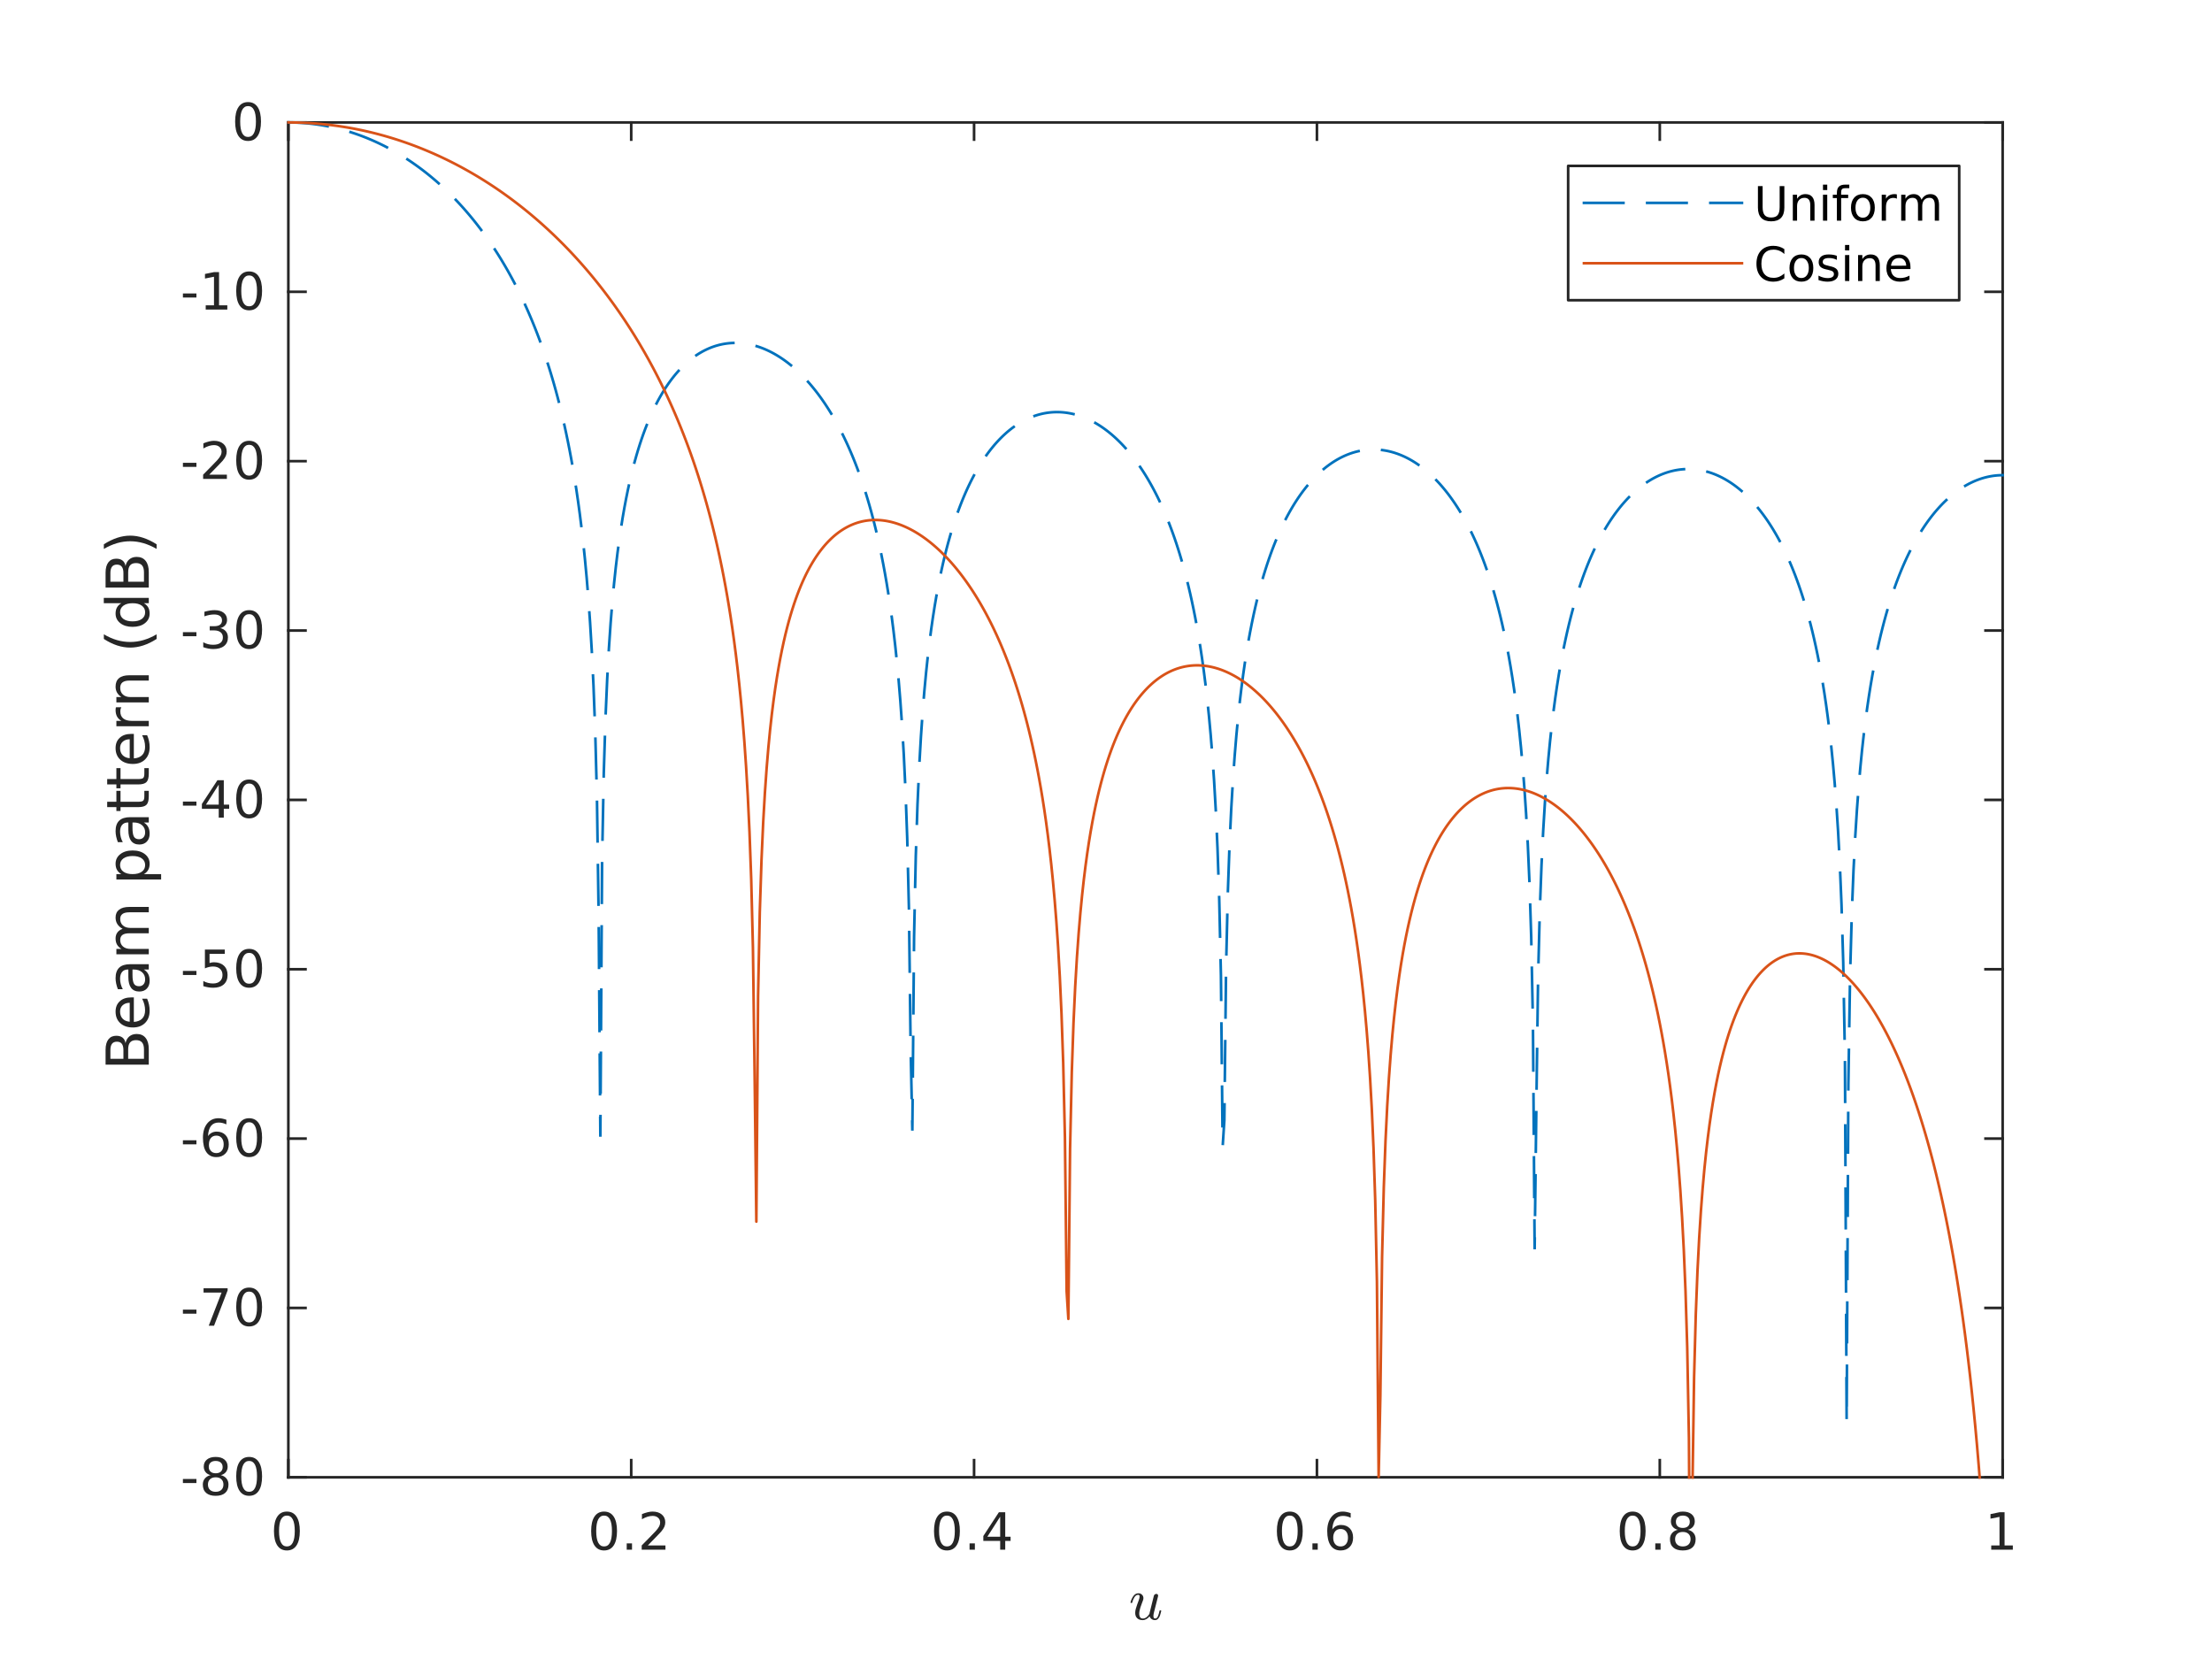 <?xml version="1.0"?>
<!DOCTYPE svg PUBLIC '-//W3C//DTD SVG 1.0//EN'
          'http://www.w3.org/TR/2001/REC-SVG-20010904/DTD/svg10.dtd'>
<svg xmlns:xlink="http://www.w3.org/1999/xlink" style="fill-opacity:1; color-rendering:auto; color-interpolation:auto; text-rendering:auto; stroke:black; stroke-linecap:square; stroke-miterlimit:10; shape-rendering:auto; stroke-opacity:1; fill:black; stroke-dasharray:none; font-weight:normal; stroke-width:1; font-family:'Dialog'; font-style:normal; stroke-linejoin:miter; font-size:12px; stroke-dashoffset:0; image-rendering:auto;" width="560" height="420" xmlns="http://www.w3.org/2000/svg"
><rect width="100%" height="100%" fill="#333333" stroke="none"/><!--Generated by the Batik Graphics2D SVG Generator--><defs id="genericDefs"
  /><g
  ><defs id="defs1"
    ><clipPath clipPathUnits="userSpaceOnUse" id="clipPath1"
      ><path d="M0 0 L560 0 L560 420 L0 420 L0 0 Z"
      /></clipPath
    ></defs
    ><g style="fill:white; stroke:white;"
    ><rect x="0" y="0" width="560" style="clip-path:url(#clipPath1); stroke:none;" height="420"
    /></g
    ><g style="fill:white; text-rendering:optimizeSpeed; color-rendering:optimizeSpeed; image-rendering:optimizeSpeed; shape-rendering:crispEdges; stroke:white; color-interpolation:sRGB;"
    ><rect x="0" width="560" height="420" y="0" style="stroke:none;"
      /><path style="stroke:none;" d="M73 374 L507 374 L507 31 L73 31 Z"
    /></g
    ><g style="fill:rgb(38,38,38); text-rendering:geometricPrecision; image-rendering:optimizeQuality; color-rendering:optimizeQuality; stroke-linejoin:round; stroke:rgb(38,38,38); color-interpolation:linearRGB; stroke-width:0.667;"
    ><line y2="374" style="fill:none;" x1="73" x2="507" y1="374"
      /><line y2="31" style="fill:none;" x1="73" x2="507" y1="31"
      /><line y2="369.66" style="fill:none;" x1="73" x2="73" y1="374"
      /><line y2="369.66" style="fill:none;" x1="159.8" x2="159.8" y1="374"
      /><line y2="369.66" style="fill:none;" x1="246.6" x2="246.6" y1="374"
      /><line y2="369.66" style="fill:none;" x1="333.4" x2="333.4" y1="374"
      /><line y2="369.66" style="fill:none;" x1="420.2" x2="420.2" y1="374"
      /><line y2="369.66" style="fill:none;" x1="507" x2="507" y1="374"
      /><line y2="35.34" style="fill:none;" x1="73" x2="73" y1="31"
      /><line y2="35.34" style="fill:none;" x1="159.8" x2="159.8" y1="31"
      /><line y2="35.34" style="fill:none;" x1="246.6" x2="246.6" y1="31"
      /><line y2="35.34" style="fill:none;" x1="333.4" x2="333.4" y1="31"
      /><line y2="35.34" style="fill:none;" x1="420.2" x2="420.2" y1="31"
      /><line y2="35.34" style="fill:none;" x1="507" x2="507" y1="31"
    /></g
    ><g transform="translate(73,379.333)" style="font-size:13.333px; fill:rgb(38,38,38); text-rendering:geometricPrecision; image-rendering:optimizeQuality; color-rendering:optimizeQuality; font-family:'SansSerif'; stroke:rgb(38,38,38); color-interpolation:linearRGB;"
    ><path style="stroke:none;" d="M-0.375 4.359 Q-1.359 4.359 -1.859 5.336 Q-2.359 6.312 -2.359 8.266 Q-2.359 10.219 -1.859 11.195 Q-1.359 12.172 -0.375 12.172 Q0.625 12.172 1.125 11.195 Q1.625 10.219 1.625 8.266 Q1.625 6.312 1.125 5.336 Q0.625 4.359 -0.375 4.359 ZM-0.375 3.344 Q1.219 3.344 2.062 4.609 Q2.906 5.875 2.906 8.266 Q2.906 10.656 2.062 11.922 Q1.219 13.188 -0.375 13.188 Q-1.953 13.188 -2.797 11.922 Q-3.641 10.656 -3.641 8.266 Q-3.641 5.875 -2.797 4.609 Q-1.953 3.344 -0.375 3.344 Z"
    /></g
    ><g transform="translate(159.8,379.333)" style="font-size:13.333px; fill:rgb(38,38,38); text-rendering:geometricPrecision; image-rendering:optimizeQuality; color-rendering:optimizeQuality; font-family:'SansSerif'; stroke:rgb(38,38,38); color-interpolation:linearRGB;"
    ><path style="stroke:none;" d="M-6.875 4.359 Q-7.859 4.359 -8.359 5.336 Q-8.859 6.312 -8.859 8.266 Q-8.859 10.219 -8.359 11.195 Q-7.859 12.172 -6.875 12.172 Q-5.875 12.172 -5.375 11.195 Q-4.875 10.219 -4.875 8.266 Q-4.875 6.312 -5.375 5.336 Q-5.875 4.359 -6.875 4.359 ZM-6.875 3.344 Q-5.281 3.344 -4.438 4.609 Q-3.594 5.875 -3.594 8.266 Q-3.594 10.656 -4.438 11.922 Q-5.281 13.188 -6.875 13.188 Q-8.453 13.188 -9.297 11.922 Q-10.141 10.656 -10.141 8.266 Q-10.141 5.875 -9.297 4.609 Q-8.453 3.344 -6.875 3.344 ZM-1.14 11.391 L0.204 11.391 L0.204 13 L-1.14 13 L-1.14 11.391 ZM4.202 11.922 L8.67 11.922 L8.67 13 L2.655 13 L2.655 11.922 Q3.389 11.172 4.647 9.898 Q5.905 8.625 6.233 8.25 Q6.842 7.562 7.084 7.078 Q7.327 6.594 7.327 6.141 Q7.327 5.375 6.803 4.906 Q6.28 4.438 5.42 4.438 Q4.811 4.438 4.147 4.641 Q3.483 4.844 2.717 5.281 L2.717 3.984 Q3.498 3.672 4.17 3.508 Q4.842 3.344 5.389 3.344 Q6.873 3.344 7.748 4.086 Q8.623 4.828 8.623 6.062 Q8.623 6.641 8.405 7.164 Q8.186 7.688 7.608 8.391 Q7.452 8.578 6.6 9.461 Q5.748 10.344 4.202 11.922 Z"
    /></g
    ><g transform="translate(246.6,379.333)" style="font-size:13.333px; fill:rgb(38,38,38); text-rendering:geometricPrecision; image-rendering:optimizeQuality; color-rendering:optimizeQuality; font-family:'SansSerif'; stroke:rgb(38,38,38); color-interpolation:linearRGB;"
    ><path style="stroke:none;" d="M-6.875 4.359 Q-7.859 4.359 -8.359 5.336 Q-8.859 6.312 -8.859 8.266 Q-8.859 10.219 -8.359 11.195 Q-7.859 12.172 -6.875 12.172 Q-5.875 12.172 -5.375 11.195 Q-4.875 10.219 -4.875 8.266 Q-4.875 6.312 -5.375 5.336 Q-5.875 4.359 -6.875 4.359 ZM-6.875 3.344 Q-5.281 3.344 -4.438 4.609 Q-3.594 5.875 -3.594 8.266 Q-3.594 10.656 -4.438 11.922 Q-5.281 13.188 -6.875 13.188 Q-8.453 13.188 -9.297 11.922 Q-10.141 10.656 -10.141 8.266 Q-10.141 5.875 -9.297 4.609 Q-8.453 3.344 -6.875 3.344 ZM-1.14 11.391 L0.204 11.391 L0.204 13 L-1.14 13 L-1.14 11.391 ZM6.608 4.641 L3.373 9.703 L6.608 9.703 L6.608 4.641 ZM6.28 3.516 L7.889 3.516 L7.889 9.703 L9.248 9.703 L9.248 10.766 L7.889 10.766 L7.889 13 L6.608 13 L6.608 10.766 L2.342 10.766 L2.342 9.531 L6.28 3.516 Z"
    /></g
    ><g transform="translate(333.4,379.333)" style="font-size:13.333px; fill:rgb(38,38,38); text-rendering:geometricPrecision; image-rendering:optimizeQuality; color-rendering:optimizeQuality; font-family:'SansSerif'; stroke:rgb(38,38,38); color-interpolation:linearRGB;"
    ><path style="stroke:none;" d="M-6.875 4.359 Q-7.859 4.359 -8.359 5.336 Q-8.859 6.312 -8.859 8.266 Q-8.859 10.219 -8.359 11.195 Q-7.859 12.172 -6.875 12.172 Q-5.875 12.172 -5.375 11.195 Q-4.875 10.219 -4.875 8.266 Q-4.875 6.312 -5.375 5.336 Q-5.875 4.359 -6.875 4.359 ZM-6.875 3.344 Q-5.281 3.344 -4.438 4.609 Q-3.594 5.875 -3.594 8.266 Q-3.594 10.656 -4.438 11.922 Q-5.281 13.188 -6.875 13.188 Q-8.453 13.188 -9.297 11.922 Q-10.141 10.656 -10.141 8.266 Q-10.141 5.875 -9.297 4.609 Q-8.453 3.344 -6.875 3.344 ZM-1.14 11.391 L0.204 11.391 L0.204 13 L-1.14 13 L-1.14 11.391 ZM5.998 7.75 Q5.123 7.75 4.623 8.344 Q4.123 8.938 4.123 9.953 Q4.123 10.984 4.623 11.578 Q5.123 12.172 5.998 12.172 Q6.858 12.172 7.358 11.578 Q7.858 10.984 7.858 9.953 Q7.858 8.938 7.358 8.344 Q6.858 7.75 5.998 7.75 ZM8.545 3.734 L8.545 4.906 Q8.061 4.672 7.569 4.555 Q7.077 4.438 6.592 4.438 Q5.327 4.438 4.655 5.289 Q3.983 6.141 3.889 7.875 Q4.264 7.328 4.827 7.031 Q5.389 6.734 6.077 6.734 Q7.498 6.734 8.326 7.602 Q9.155 8.469 9.155 9.953 Q9.155 11.422 8.287 12.305 Q7.42 13.188 5.998 13.188 Q4.342 13.188 3.475 11.922 Q2.608 10.656 2.608 8.266 Q2.608 6.031 3.678 4.688 Q4.748 3.344 6.545 3.344 Q7.014 3.344 7.506 3.445 Q7.998 3.547 8.545 3.734 Z"
    /></g
    ><g transform="translate(420.2,379.333)" style="font-size:13.333px; fill:rgb(38,38,38); text-rendering:geometricPrecision; image-rendering:optimizeQuality; color-rendering:optimizeQuality; font-family:'SansSerif'; stroke:rgb(38,38,38); color-interpolation:linearRGB;"
    ><path style="stroke:none;" d="M-6.875 4.359 Q-7.859 4.359 -8.359 5.336 Q-8.859 6.312 -8.859 8.266 Q-8.859 10.219 -8.359 11.195 Q-7.859 12.172 -6.875 12.172 Q-5.875 12.172 -5.375 11.195 Q-4.875 10.219 -4.875 8.266 Q-4.875 6.312 -5.375 5.336 Q-5.875 4.359 -6.875 4.359 ZM-6.875 3.344 Q-5.281 3.344 -4.438 4.609 Q-3.594 5.875 -3.594 8.266 Q-3.594 10.656 -4.438 11.922 Q-5.281 13.188 -6.875 13.188 Q-8.453 13.188 -9.297 11.922 Q-10.141 10.656 -10.141 8.266 Q-10.141 5.875 -9.297 4.609 Q-8.453 3.344 -6.875 3.344 ZM-1.14 11.391 L0.204 11.391 L0.204 13 L-1.14 13 L-1.14 11.391 ZM5.827 8.5 Q4.92 8.5 4.397 8.992 Q3.873 9.484 3.873 10.328 Q3.873 11.188 4.397 11.68 Q4.92 12.172 5.827 12.172 Q6.748 12.172 7.272 11.68 Q7.795 11.188 7.795 10.328 Q7.795 9.484 7.272 8.992 Q6.748 8.5 5.827 8.5 ZM4.545 7.953 Q3.733 7.75 3.272 7.188 Q2.811 6.625 2.811 5.812 Q2.811 4.672 3.615 4.008 Q4.42 3.344 5.827 3.344 Q7.248 3.344 8.053 4.008 Q8.858 4.672 8.858 5.812 Q8.858 6.625 8.397 7.188 Q7.936 7.75 7.123 7.953 Q8.045 8.172 8.561 8.797 Q9.076 9.422 9.076 10.328 Q9.076 11.719 8.241 12.453 Q7.405 13.188 5.827 13.188 Q4.264 13.188 3.42 12.453 Q2.576 11.719 2.576 10.328 Q2.576 9.422 3.1 8.797 Q3.623 8.172 4.545 7.953 ZM4.077 5.922 Q4.077 6.672 4.537 7.078 Q4.998 7.484 5.827 7.484 Q6.655 7.484 7.123 7.078 Q7.592 6.672 7.592 5.922 Q7.592 5.188 7.123 4.773 Q6.655 4.359 5.827 4.359 Q4.998 4.359 4.537 4.773 Q4.077 5.188 4.077 5.922 Z"
    /></g
    ><g transform="translate(507,379.333)" style="font-size:13.333px; fill:rgb(38,38,38); text-rendering:geometricPrecision; image-rendering:optimizeQuality; color-rendering:optimizeQuality; font-family:'SansSerif'; stroke:rgb(38,38,38); color-interpolation:linearRGB;"
    ><path style="stroke:none;" d="M-2.891 11.922 L-0.797 11.922 L-0.797 4.688 L-3.078 5.141 L-3.078 3.984 L-0.812 3.516 L0.484 3.516 L0.484 11.922 L2.578 11.922 L2.578 13 L-2.891 13 L-2.891 11.922 Z"
    /></g
    ><g transform="translate(290,397.667)" style="font-size:14.667px; fill:rgb(38,38,38); text-rendering:geometricPrecision; image-rendering:optimizeQuality; color-rendering:optimizeQuality; font-family:'mwa_cmmi10'; stroke:rgb(38,38,38); color-interpolation:linearRGB;"
    ><path style="stroke:none;" d="M-2.604 10.679 Q-2.604 10.195 -2.471 9.679 Q-2.339 9.164 -2.104 8.531 Q-1.87 7.898 -1.698 7.429 Q-1.495 6.882 -1.495 6.523 Q-1.495 6.086 -1.823 6.086 Q-2.417 6.086 -2.8 6.695 Q-3.182 7.304 -3.37 8.054 Q-3.401 8.148 -3.495 8.148 L-3.667 8.148 Q-3.792 8.148 -3.792 8.007 L-3.792 7.976 Q-3.557 7.07 -3.057 6.382 Q-2.557 5.695 -1.792 5.695 Q-1.26 5.695 -0.893 6.046 Q-0.526 6.398 -0.526 6.929 Q-0.526 7.211 -0.651 7.523 Q-0.714 7.711 -0.948 8.32 Q-1.182 8.929 -1.307 9.336 Q-1.432 9.742 -1.51 10.132 Q-1.589 10.523 -1.589 10.914 Q-1.589 11.398 -1.378 11.742 Q-1.167 12.086 -0.682 12.086 Q0.271 12.086 0.99 10.914 Q1.005 10.851 1.021 10.796 Q1.036 10.742 1.036 10.679 L2.115 6.336 Q2.161 6.132 2.349 5.992 Q2.536 5.851 2.74 5.851 Q2.927 5.851 3.06 5.968 Q3.193 6.086 3.193 6.273 Q3.193 6.367 3.193 6.398 L2.099 10.711 Q2.005 11.164 2.005 11.445 Q2.005 12.086 2.427 12.086 Q2.911 12.086 3.154 11.492 Q3.396 10.898 3.552 10.117 Q3.583 10.023 3.677 10.023 L3.865 10.023 Q3.911 10.023 3.95 10.078 Q3.99 10.132 3.99 10.179 Q3.833 10.82 3.685 11.281 Q3.536 11.742 3.208 12.117 Q2.88 12.492 2.396 12.492 Q1.927 12.492 1.552 12.226 Q1.177 11.961 1.036 11.523 Q0.693 11.961 0.239 12.226 Q-0.214 12.492 -0.714 12.492 Q-1.589 12.492 -2.096 12.015 Q-2.604 11.539 -2.604 10.679 Z"
    /></g
    ><g style="fill:rgb(38,38,38); text-rendering:geometricPrecision; image-rendering:optimizeQuality; color-rendering:optimizeQuality; stroke-linejoin:round; stroke:rgb(38,38,38); color-interpolation:linearRGB; stroke-width:0.667;"
    ><line y2="31" style="fill:none;" x1="73" x2="73" y1="374"
      /><line y2="31" style="fill:none;" x1="507" x2="507" y1="374"
      /><line y2="374" style="fill:none;" x1="73" x2="77.34" y1="374"
      /><line y2="331.125" style="fill:none;" x1="73" x2="77.34" y1="331.125"
      /><line y2="288.25" style="fill:none;" x1="73" x2="77.34" y1="288.25"
      /><line y2="245.375" style="fill:none;" x1="73" x2="77.34" y1="245.375"
      /><line y2="202.5" style="fill:none;" x1="73" x2="77.34" y1="202.5"
      /><line y2="159.625" style="fill:none;" x1="73" x2="77.34" y1="159.625"
      /><line y2="116.75" style="fill:none;" x1="73" x2="77.34" y1="116.75"
      /><line y2="73.875" style="fill:none;" x1="73" x2="77.34" y1="73.875"
      /><line y2="31" style="fill:none;" x1="73" x2="77.34" y1="31"
      /><line y2="374" style="fill:none;" x1="507" x2="502.66" y1="374"
      /><line y2="331.125" style="fill:none;" x1="507" x2="502.66" y1="331.125"
      /><line y2="288.25" style="fill:none;" x1="507" x2="502.66" y1="288.25"
      /><line y2="245.375" style="fill:none;" x1="507" x2="502.66" y1="245.375"
      /><line y2="202.5" style="fill:none;" x1="507" x2="502.66" y1="202.5"
      /><line y2="159.625" style="fill:none;" x1="507" x2="502.66" y1="159.625"
      /><line y2="116.75" style="fill:none;" x1="507" x2="502.66" y1="116.75"
      /><line y2="73.875" style="fill:none;" x1="507" x2="502.66" y1="73.875"
      /><line y2="31" style="fill:none;" x1="507" x2="502.66" y1="31"
    /></g
    ><g transform="translate(67.667,374)" style="font-size:13.333px; fill:rgb(38,38,38); text-rendering:geometricPrecision; image-rendering:optimizeQuality; color-rendering:optimizeQuality; font-family:'SansSerif'; stroke:rgb(38,38,38); color-interpolation:linearRGB;"
    ><path style="stroke:none;" d="M-21.359 0.422 L-17.938 0.422 L-17.938 1.453 L-21.359 1.453 L-21.359 0.422 ZM-13.071 0 Q-13.978 0 -14.501 0.492 Q-15.024 0.984 -15.024 1.828 Q-15.024 2.688 -14.501 3.18 Q-13.978 3.672 -13.071 3.672 Q-12.149 3.672 -11.626 3.18 Q-11.103 2.688 -11.103 1.828 Q-11.103 0.984 -11.626 0.492 Q-12.149 0 -13.071 0 ZM-14.353 -0.547 Q-15.165 -0.75 -15.626 -1.312 Q-16.087 -1.875 -16.087 -2.688 Q-16.087 -3.828 -15.282 -4.492 Q-14.478 -5.156 -13.071 -5.156 Q-11.649 -5.156 -10.845 -4.492 Q-10.04 -3.828 -10.04 -2.688 Q-10.04 -1.875 -10.501 -1.312 Q-10.962 -0.75 -11.774 -0.547 Q-10.853 -0.328 -10.337 0.297 Q-9.821 0.922 -9.821 1.828 Q-9.821 3.219 -10.657 3.953 Q-11.493 4.688 -13.071 4.688 Q-14.634 4.688 -15.478 3.953 Q-16.321 3.219 -16.321 1.828 Q-16.321 0.922 -15.798 0.297 Q-15.274 -0.328 -14.353 -0.547 ZM-14.821 -2.578 Q-14.821 -1.828 -14.36 -1.422 Q-13.899 -1.016 -13.071 -1.016 Q-12.243 -1.016 -11.774 -1.422 Q-11.306 -1.828 -11.306 -2.578 Q-11.306 -3.312 -11.774 -3.727 Q-12.243 -4.141 -13.071 -4.141 Q-13.899 -4.141 -14.36 -3.727 Q-14.821 -3.312 -14.821 -2.578 ZM-4.601 -4.141 Q-5.586 -4.141 -6.086 -3.164 Q-6.586 -2.188 -6.586 -0.234 Q-6.586 1.719 -6.086 2.695 Q-5.586 3.672 -4.601 3.672 Q-3.602 3.672 -3.102 2.695 Q-2.602 1.719 -2.602 -0.234 Q-2.602 -2.188 -3.102 -3.164 Q-3.602 -4.141 -4.601 -4.141 ZM-4.601 -5.156 Q-3.008 -5.156 -2.164 -3.891 Q-1.32 -2.625 -1.32 -0.234 Q-1.32 2.156 -2.164 3.422 Q-3.008 4.688 -4.601 4.688 Q-6.18 4.688 -7.023 3.422 Q-7.867 2.156 -7.867 -0.234 Q-7.867 -2.625 -7.023 -3.891 Q-6.18 -5.156 -4.601 -5.156 Z"
    /></g
    ><g transform="translate(67.667,331.125)" style="font-size:13.333px; fill:rgb(38,38,38); text-rendering:geometricPrecision; image-rendering:optimizeQuality; color-rendering:optimizeQuality; font-family:'SansSerif'; stroke:rgb(38,38,38); color-interpolation:linearRGB;"
    ><path style="stroke:none;" d="M-21.359 0.422 L-17.938 0.422 L-17.938 1.453 L-21.359 1.453 L-21.359 0.422 ZM-16.134 -4.984 L-10.04 -4.984 L-10.04 -4.438 L-13.478 4.5 L-14.821 4.5 L-11.571 -3.891 L-16.134 -3.891 L-16.134 -4.984 ZM-4.601 -4.141 Q-5.586 -4.141 -6.086 -3.164 Q-6.586 -2.188 -6.586 -0.234 Q-6.586 1.719 -6.086 2.695 Q-5.586 3.672 -4.601 3.672 Q-3.602 3.672 -3.102 2.695 Q-2.602 1.719 -2.602 -0.234 Q-2.602 -2.188 -3.102 -3.164 Q-3.602 -4.141 -4.601 -4.141 ZM-4.601 -5.156 Q-3.008 -5.156 -2.164 -3.891 Q-1.32 -2.625 -1.32 -0.234 Q-1.32 2.156 -2.164 3.422 Q-3.008 4.688 -4.601 4.688 Q-6.18 4.688 -7.023 3.422 Q-7.867 2.156 -7.867 -0.234 Q-7.867 -2.625 -7.023 -3.891 Q-6.18 -5.156 -4.601 -5.156 Z"
    /></g
    ><g transform="translate(67.667,288.25)" style="font-size:13.333px; fill:rgb(38,38,38); text-rendering:geometricPrecision; image-rendering:optimizeQuality; color-rendering:optimizeQuality; font-family:'SansSerif'; stroke:rgb(38,38,38); color-interpolation:linearRGB;"
    ><path style="stroke:none;" d="M-21.359 0.422 L-17.938 0.422 L-17.938 1.453 L-21.359 1.453 L-21.359 0.422 ZM-12.899 -0.75 Q-13.774 -0.75 -14.274 -0.156 Q-14.774 0.438 -14.774 1.453 Q-14.774 2.484 -14.274 3.078 Q-13.774 3.672 -12.899 3.672 Q-12.04 3.672 -11.54 3.078 Q-11.04 2.484 -11.04 1.453 Q-11.04 0.438 -11.54 -0.156 Q-12.04 -0.75 -12.899 -0.75 ZM-10.353 -4.766 L-10.353 -3.594 Q-10.837 -3.828 -11.329 -3.945 Q-11.821 -4.062 -12.306 -4.062 Q-13.571 -4.062 -14.243 -3.211 Q-14.915 -2.359 -15.009 -0.625 Q-14.634 -1.172 -14.071 -1.469 Q-13.509 -1.766 -12.821 -1.766 Q-11.399 -1.766 -10.571 -0.898 Q-9.743 -0.031 -9.743 1.453 Q-9.743 2.922 -10.61 3.805 Q-11.478 4.688 -12.899 4.688 Q-14.556 4.688 -15.423 3.422 Q-16.29 2.156 -16.29 -0.234 Q-16.29 -2.469 -15.22 -3.812 Q-14.149 -5.156 -12.353 -5.156 Q-11.884 -5.156 -11.392 -5.055 Q-10.899 -4.953 -10.353 -4.766 ZM-4.601 -4.141 Q-5.586 -4.141 -6.086 -3.164 Q-6.586 -2.188 -6.586 -0.234 Q-6.586 1.719 -6.086 2.695 Q-5.586 3.672 -4.601 3.672 Q-3.602 3.672 -3.102 2.695 Q-2.602 1.719 -2.602 -0.234 Q-2.602 -2.188 -3.102 -3.164 Q-3.602 -4.141 -4.601 -4.141 ZM-4.601 -5.156 Q-3.008 -5.156 -2.164 -3.891 Q-1.32 -2.625 -1.32 -0.234 Q-1.32 2.156 -2.164 3.422 Q-3.008 4.688 -4.601 4.688 Q-6.18 4.688 -7.023 3.422 Q-7.867 2.156 -7.867 -0.234 Q-7.867 -2.625 -7.023 -3.891 Q-6.18 -5.156 -4.601 -5.156 Z"
    /></g
    ><g transform="translate(67.667,245.375)" style="font-size:13.333px; fill:rgb(38,38,38); text-rendering:geometricPrecision; image-rendering:optimizeQuality; color-rendering:optimizeQuality; font-family:'SansSerif'; stroke:rgb(38,38,38); color-interpolation:linearRGB;"
    ><path style="stroke:none;" d="M-21.359 0.422 L-17.938 0.422 L-17.938 1.453 L-21.359 1.453 L-21.359 0.422 ZM-15.79 -4.984 L-10.759 -4.984 L-10.759 -3.891 L-14.618 -3.891 L-14.618 -1.578 Q-14.337 -1.672 -14.056 -1.719 Q-13.774 -1.766 -13.509 -1.766 Q-11.915 -1.766 -10.985 -0.898 Q-10.056 -0.031 -10.056 1.453 Q-10.056 2.984 -11.009 3.836 Q-11.962 4.688 -13.696 4.688 Q-14.29 4.688 -14.915 4.586 Q-15.54 4.484 -16.196 4.281 L-16.196 2.984 Q-15.618 3.297 -15.009 3.453 Q-14.399 3.609 -13.728 3.609 Q-12.618 3.609 -11.978 3.031 Q-11.337 2.453 -11.337 1.453 Q-11.337 0.469 -11.978 -0.109 Q-12.618 -0.688 -13.728 -0.688 Q-14.243 -0.688 -14.751 -0.57 Q-15.259 -0.453 -15.79 -0.219 L-15.79 -4.984 ZM-4.601 -4.141 Q-5.586 -4.141 -6.086 -3.164 Q-6.586 -2.188 -6.586 -0.234 Q-6.586 1.719 -6.086 2.695 Q-5.586 3.672 -4.601 3.672 Q-3.602 3.672 -3.102 2.695 Q-2.602 1.719 -2.602 -0.234 Q-2.602 -2.188 -3.102 -3.164 Q-3.602 -4.141 -4.601 -4.141 ZM-4.601 -5.156 Q-3.008 -5.156 -2.164 -3.891 Q-1.32 -2.625 -1.32 -0.234 Q-1.32 2.156 -2.164 3.422 Q-3.008 4.688 -4.601 4.688 Q-6.18 4.688 -7.023 3.422 Q-7.867 2.156 -7.867 -0.234 Q-7.867 -2.625 -7.023 -3.891 Q-6.18 -5.156 -4.601 -5.156 Z"
    /></g
    ><g transform="translate(67.667,202.5)" style="font-size:13.333px; fill:rgb(38,38,38); text-rendering:geometricPrecision; image-rendering:optimizeQuality; color-rendering:optimizeQuality; font-family:'SansSerif'; stroke:rgb(38,38,38); color-interpolation:linearRGB;"
    ><path style="stroke:none;" d="M-21.359 0.422 L-17.938 0.422 L-17.938 1.453 L-21.359 1.453 L-21.359 0.422 ZM-12.29 -3.859 L-15.524 1.203 L-12.29 1.203 L-12.29 -3.859 ZM-12.618 -4.984 L-11.009 -4.984 L-11.009 1.203 L-9.649 1.203 L-9.649 2.266 L-11.009 2.266 L-11.009 4.5 L-12.29 4.5 L-12.29 2.266 L-16.556 2.266 L-16.556 1.031 L-12.618 -4.984 ZM-4.601 -4.141 Q-5.586 -4.141 -6.086 -3.164 Q-6.586 -2.188 -6.586 -0.234 Q-6.586 1.719 -6.086 2.695 Q-5.586 3.672 -4.601 3.672 Q-3.602 3.672 -3.102 2.695 Q-2.602 1.719 -2.602 -0.234 Q-2.602 -2.188 -3.102 -3.164 Q-3.602 -4.141 -4.601 -4.141 ZM-4.601 -5.156 Q-3.008 -5.156 -2.164 -3.891 Q-1.32 -2.625 -1.32 -0.234 Q-1.32 2.156 -2.164 3.422 Q-3.008 4.688 -4.601 4.688 Q-6.18 4.688 -7.023 3.422 Q-7.867 2.156 -7.867 -0.234 Q-7.867 -2.625 -7.023 -3.891 Q-6.18 -5.156 -4.601 -5.156 Z"
    /></g
    ><g transform="translate(67.667,159.625)" style="font-size:13.333px; fill:rgb(38,38,38); text-rendering:geometricPrecision; image-rendering:optimizeQuality; color-rendering:optimizeQuality; font-family:'SansSerif'; stroke:rgb(38,38,38); color-interpolation:linearRGB;"
    ><path style="stroke:none;" d="M-21.359 0.422 L-17.938 0.422 L-17.938 1.453 L-21.359 1.453 L-21.359 0.422 ZM-11.915 -0.609 Q-10.993 -0.406 -10.478 0.211 Q-9.962 0.828 -9.962 1.75 Q-9.962 3.141 -10.931 3.914 Q-11.899 4.688 -13.681 4.688 Q-14.274 4.688 -14.907 4.57 Q-15.54 4.453 -16.212 4.219 L-16.212 2.969 Q-15.665 3.281 -15.032 3.445 Q-14.399 3.609 -13.712 3.609 Q-12.509 3.609 -11.876 3.133 Q-11.243 2.656 -11.243 1.75 Q-11.243 0.906 -11.829 0.438 Q-12.415 -0.031 -13.462 -0.031 L-14.571 -0.031 L-14.571 -1.094 L-13.415 -1.094 Q-12.462 -1.094 -11.962 -1.469 Q-11.462 -1.844 -11.462 -2.562 Q-11.462 -3.281 -11.978 -3.672 Q-12.493 -4.062 -13.462 -4.062 Q-13.993 -4.062 -14.595 -3.953 Q-15.196 -3.844 -15.915 -3.594 L-15.915 -4.75 Q-15.196 -4.953 -14.556 -5.055 Q-13.915 -5.156 -13.353 -5.156 Q-11.884 -5.156 -11.032 -4.492 Q-10.181 -3.828 -10.181 -2.688 Q-10.181 -1.906 -10.634 -1.359 Q-11.087 -0.812 -11.915 -0.609 ZM-4.601 -4.141 Q-5.586 -4.141 -6.086 -3.164 Q-6.586 -2.188 -6.586 -0.234 Q-6.586 1.719 -6.086 2.695 Q-5.586 3.672 -4.601 3.672 Q-3.602 3.672 -3.102 2.695 Q-2.602 1.719 -2.602 -0.234 Q-2.602 -2.188 -3.102 -3.164 Q-3.602 -4.141 -4.601 -4.141 ZM-4.601 -5.156 Q-3.008 -5.156 -2.164 -3.891 Q-1.32 -2.625 -1.32 -0.234 Q-1.32 2.156 -2.164 3.422 Q-3.008 4.688 -4.601 4.688 Q-6.18 4.688 -7.023 3.422 Q-7.867 2.156 -7.867 -0.234 Q-7.867 -2.625 -7.023 -3.891 Q-6.18 -5.156 -4.601 -5.156 Z"
    /></g
    ><g transform="translate(67.667,116.75)" style="font-size:13.333px; fill:rgb(38,38,38); text-rendering:geometricPrecision; image-rendering:optimizeQuality; color-rendering:optimizeQuality; font-family:'SansSerif'; stroke:rgb(38,38,38); color-interpolation:linearRGB;"
    ><path style="stroke:none;" d="M-21.359 0.422 L-17.938 0.422 L-17.938 1.453 L-21.359 1.453 L-21.359 0.422 ZM-14.696 3.422 L-10.228 3.422 L-10.228 4.5 L-16.243 4.5 L-16.243 3.422 Q-15.509 2.672 -14.251 1.398 Q-12.993 0.125 -12.665 -0.25 Q-12.056 -0.938 -11.813 -1.422 Q-11.571 -1.906 -11.571 -2.359 Q-11.571 -3.125 -12.095 -3.594 Q-12.618 -4.062 -13.478 -4.062 Q-14.087 -4.062 -14.751 -3.859 Q-15.415 -3.656 -16.181 -3.219 L-16.181 -4.516 Q-15.399 -4.828 -14.728 -4.992 Q-14.056 -5.156 -13.509 -5.156 Q-12.024 -5.156 -11.149 -4.414 Q-10.274 -3.672 -10.274 -2.438 Q-10.274 -1.859 -10.493 -1.336 Q-10.712 -0.812 -11.29 -0.109 Q-11.446 0.078 -12.298 0.961 Q-13.149 1.844 -14.696 3.422 ZM-4.601 -4.141 Q-5.586 -4.141 -6.086 -3.164 Q-6.586 -2.188 -6.586 -0.234 Q-6.586 1.719 -6.086 2.695 Q-5.586 3.672 -4.601 3.672 Q-3.602 3.672 -3.102 2.695 Q-2.602 1.719 -2.602 -0.234 Q-2.602 -2.188 -3.102 -3.164 Q-3.602 -4.141 -4.601 -4.141 ZM-4.601 -5.156 Q-3.008 -5.156 -2.164 -3.891 Q-1.32 -2.625 -1.32 -0.234 Q-1.32 2.156 -2.164 3.422 Q-3.008 4.688 -4.601 4.688 Q-6.18 4.688 -7.023 3.422 Q-7.867 2.156 -7.867 -0.234 Q-7.867 -2.625 -7.023 -3.891 Q-6.18 -5.156 -4.601 -5.156 Z"
    /></g
    ><g transform="translate(67.667,73.875)" style="font-size:13.333px; fill:rgb(38,38,38); text-rendering:geometricPrecision; image-rendering:optimizeQuality; color-rendering:optimizeQuality; font-family:'SansSerif'; stroke:rgb(38,38,38); color-interpolation:linearRGB;"
    ><path style="stroke:none;" d="M-21.359 0.422 L-17.938 0.422 L-17.938 1.453 L-21.359 1.453 L-21.359 0.422 ZM-15.587 3.422 L-13.493 3.422 L-13.493 -3.812 L-15.774 -3.359 L-15.774 -4.516 L-13.509 -4.984 L-12.212 -4.984 L-12.212 3.422 L-10.118 3.422 L-10.118 4.5 L-15.587 4.5 L-15.587 3.422 ZM-4.601 -4.141 Q-5.586 -4.141 -6.086 -3.164 Q-6.586 -2.188 -6.586 -0.234 Q-6.586 1.719 -6.086 2.695 Q-5.586 3.672 -4.601 3.672 Q-3.602 3.672 -3.102 2.695 Q-2.602 1.719 -2.602 -0.234 Q-2.602 -2.188 -3.102 -3.164 Q-3.602 -4.141 -4.601 -4.141 ZM-4.601 -5.156 Q-3.008 -5.156 -2.164 -3.891 Q-1.32 -2.625 -1.32 -0.234 Q-1.32 2.156 -2.164 3.422 Q-3.008 4.688 -4.601 4.688 Q-6.18 4.688 -7.023 3.422 Q-7.867 2.156 -7.867 -0.234 Q-7.867 -2.625 -7.023 -3.891 Q-6.18 -5.156 -4.601 -5.156 Z"
    /></g
    ><g transform="translate(67.667,31)" style="font-size:13.333px; fill:rgb(38,38,38); text-rendering:geometricPrecision; image-rendering:optimizeQuality; color-rendering:optimizeQuality; font-family:'SansSerif'; stroke:rgb(38,38,38); color-interpolation:linearRGB;"
    ><path style="stroke:none;" d="M-4.875 -4.141 Q-5.859 -4.141 -6.359 -3.164 Q-6.859 -2.188 -6.859 -0.234 Q-6.859 1.719 -6.359 2.695 Q-5.859 3.672 -4.875 3.672 Q-3.875 3.672 -3.375 2.695 Q-2.875 1.719 -2.875 -0.234 Q-2.875 -2.188 -3.375 -3.164 Q-3.875 -4.141 -4.875 -4.141 ZM-4.875 -5.156 Q-3.281 -5.156 -2.438 -3.891 Q-1.594 -2.625 -1.594 -0.234 Q-1.594 2.156 -2.438 3.422 Q-3.281 4.688 -4.875 4.688 Q-6.453 4.688 -7.297 3.422 Q-8.141 2.156 -8.141 -0.234 Q-8.141 -2.625 -7.297 -3.891 Q-6.453 -5.156 -4.875 -5.156 Z"
    /></g
    ><g transform="translate(41.667,202.5) rotate(-90)" style="font-size:14.667px; fill:rgb(38,38,38); text-rendering:geometricPrecision; image-rendering:optimizeQuality; color-rendering:optimizeQuality; font-family:'SansSerif'; stroke:rgb(38,38,38); color-interpolation:linearRGB;"
    ><path style="stroke:none;" d="M-65.547 -9.219 L-65.547 -5.219 L-63.172 -5.219 Q-61.984 -5.219 -61.406 -5.711 Q-60.828 -6.203 -60.828 -7.219 Q-60.828 -8.25 -61.406 -8.734 Q-61.984 -9.219 -63.172 -9.219 L-65.547 -9.219 ZM-65.547 -13.719 L-65.547 -10.422 L-63.359 -10.422 Q-62.281 -10.422 -61.75 -10.828 Q-61.219 -11.234 -61.219 -12.078 Q-61.219 -12.906 -61.75 -13.312 Q-62.281 -13.719 -63.359 -13.719 L-65.547 -13.719 ZM-67.031 -14.938 L-63.25 -14.938 Q-61.562 -14.938 -60.641 -14.234 Q-59.719 -13.531 -59.719 -12.234 Q-59.719 -11.234 -60.188 -10.641 Q-60.656 -10.047 -61.578 -9.891 Q-60.484 -9.656 -59.875 -8.914 Q-59.266 -8.172 -59.266 -7.062 Q-59.266 -5.594 -60.266 -4.797 Q-61.266 -4 -63.109 -4 L-67.031 -4 L-67.031 -14.938 ZM-50.008 -8.438 L-50.008 -7.781 L-56.211 -7.781 Q-56.117 -6.391 -55.367 -5.664 Q-54.617 -4.938 -53.289 -4.938 Q-52.508 -4.938 -51.781 -5.125 Q-51.055 -5.312 -50.336 -5.688 L-50.336 -4.422 Q-51.055 -4.109 -51.82 -3.945 Q-52.586 -3.781 -53.367 -3.781 Q-55.32 -3.781 -56.469 -4.93 Q-57.617 -6.078 -57.617 -8.016 Q-57.617 -10.031 -56.531 -11.219 Q-55.445 -12.406 -53.602 -12.406 Q-51.945 -12.406 -50.977 -11.336 Q-50.008 -10.266 -50.008 -8.438 ZM-51.367 -8.828 Q-51.383 -9.938 -51.984 -10.602 Q-52.586 -11.266 -53.586 -11.266 Q-54.711 -11.266 -55.391 -10.625 Q-56.07 -9.984 -56.164 -8.828 L-51.367 -8.828 ZM-44.288 -8.125 Q-45.913 -8.125 -46.545 -7.75 Q-47.178 -7.375 -47.178 -6.469 Q-47.178 -5.766 -46.709 -5.344 Q-46.241 -4.922 -45.428 -4.922 Q-44.303 -4.922 -43.624 -5.711 Q-42.944 -6.5 -42.944 -7.828 L-42.944 -8.125 L-44.288 -8.125 ZM-41.6 -8.688 L-41.6 -4 L-42.944 -4 L-42.944 -5.25 Q-43.413 -4.5 -44.1 -4.141 Q-44.788 -3.781 -45.788 -3.781 Q-47.038 -3.781 -47.78 -4.492 Q-48.522 -5.203 -48.522 -6.391 Q-48.522 -7.766 -47.6 -8.469 Q-46.678 -9.172 -44.834 -9.172 L-42.944 -9.172 L-42.944 -9.312 Q-42.944 -10.234 -43.553 -10.75 Q-44.163 -11.266 -45.272 -11.266 Q-45.975 -11.266 -46.647 -11.094 Q-47.319 -10.922 -47.928 -10.578 L-47.928 -11.828 Q-47.194 -12.109 -46.491 -12.258 Q-45.788 -12.406 -45.131 -12.406 Q-43.35 -12.406 -42.475 -11.484 Q-41.6 -10.562 -41.6 -8.688 ZM-32.65 -10.625 Q-32.135 -11.531 -31.431 -11.969 Q-30.728 -12.406 -29.775 -12.406 Q-28.494 -12.406 -27.799 -11.508 Q-27.103 -10.609 -27.103 -8.953 L-27.103 -4 L-28.463 -4 L-28.463 -8.906 Q-28.463 -10.094 -28.884 -10.664 Q-29.306 -11.234 -30.15 -11.234 Q-31.197 -11.234 -31.806 -10.539 Q-32.416 -9.844 -32.416 -8.641 L-32.416 -4 L-33.775 -4 L-33.775 -8.906 Q-33.775 -10.094 -34.189 -10.664 Q-34.603 -11.234 -35.478 -11.234 Q-36.51 -11.234 -37.119 -10.531 Q-37.728 -9.828 -37.728 -8.641 L-37.728 -4 L-39.088 -4 L-39.088 -12.203 L-37.728 -12.203 L-37.728 -10.922 Q-37.275 -11.688 -36.627 -12.047 Q-35.978 -12.406 -35.088 -12.406 Q-34.197 -12.406 -33.572 -11.953 Q-32.947 -11.5 -32.65 -10.625 ZM-18.793 -5.234 L-18.793 -0.875 L-20.152 -0.875 L-20.152 -12.203 L-18.793 -12.203 L-18.793 -10.953 Q-18.371 -11.688 -17.722 -12.047 Q-17.074 -12.406 -16.168 -12.406 Q-14.683 -12.406 -13.746 -11.219 Q-12.808 -10.031 -12.808 -8.094 Q-12.808 -6.156 -13.746 -4.969 Q-14.683 -3.781 -16.168 -3.781 Q-17.074 -3.781 -17.722 -4.141 Q-18.371 -4.5 -18.793 -5.234 ZM-14.214 -8.094 Q-14.214 -9.578 -14.824 -10.422 Q-15.433 -11.266 -16.496 -11.266 Q-17.574 -11.266 -18.183 -10.422 Q-18.793 -9.578 -18.793 -8.094 Q-18.793 -6.609 -18.183 -5.766 Q-17.574 -4.922 -16.496 -4.922 Q-15.433 -4.922 -14.824 -5.766 Q-14.214 -6.609 -14.214 -8.094 ZM-7.067 -8.125 Q-8.692 -8.125 -9.325 -7.75 Q-9.958 -7.375 -9.958 -6.469 Q-9.958 -5.766 -9.489 -5.344 Q-9.021 -4.922 -8.208 -4.922 Q-7.083 -4.922 -6.403 -5.711 Q-5.724 -6.5 -5.724 -7.828 L-5.724 -8.125 L-7.067 -8.125 ZM-4.38 -8.688 L-4.38 -4 L-5.724 -4 L-5.724 -5.25 Q-6.192 -4.5 -6.88 -4.141 Q-7.567 -3.781 -8.567 -3.781 Q-9.817 -3.781 -10.559 -4.492 Q-11.302 -5.203 -11.302 -6.391 Q-11.302 -7.766 -10.38 -8.469 Q-9.458 -9.172 -7.614 -9.172 L-5.724 -9.172 L-5.724 -9.312 Q-5.724 -10.234 -6.333 -10.75 Q-6.942 -11.266 -8.052 -11.266 Q-8.755 -11.266 -9.427 -11.094 Q-10.099 -10.922 -10.708 -10.578 L-10.708 -11.828 Q-9.974 -12.109 -9.271 -12.258 Q-8.567 -12.406 -7.911 -12.406 Q-6.13 -12.406 -5.255 -11.484 Q-4.38 -10.562 -4.38 -8.688 ZM-0.477 -14.531 L-0.477 -12.203 L2.289 -12.203 L2.289 -11.156 L-0.477 -11.156 L-0.477 -6.703 Q-0.477 -5.703 -0.203 -5.414 Q0.07 -5.125 0.914 -5.125 L2.289 -5.125 L2.289 -4 L0.914 -4 Q-0.649 -4 -1.242 -4.586 Q-1.836 -5.172 -1.836 -6.703 L-1.836 -11.156 L-2.821 -11.156 L-2.821 -12.203 L-1.836 -12.203 L-1.836 -14.531 L-0.477 -14.531 ZM5.27 -14.531 L5.27 -12.203 L8.036 -12.203 L8.036 -11.156 L5.27 -11.156 L5.27 -6.703 Q5.27 -5.703 5.543 -5.414 Q5.817 -5.125 6.66 -5.125 L8.036 -5.125 L8.036 -4 L6.66 -4 Q5.098 -4 4.504 -4.586 Q3.91 -5.172 3.91 -6.703 L3.91 -11.156 L2.926 -11.156 L2.926 -12.203 L3.91 -12.203 L3.91 -14.531 L5.27 -14.531 ZM16.704 -8.438 L16.704 -7.781 L10.501 -7.781 Q10.595 -6.391 11.345 -5.664 Q12.095 -4.938 13.423 -4.938 Q14.204 -4.938 14.931 -5.125 Q15.657 -5.312 16.376 -5.688 L16.376 -4.422 Q15.657 -4.109 14.891 -3.945 Q14.126 -3.781 13.345 -3.781 Q11.391 -3.781 10.243 -4.93 Q9.095 -6.078 9.095 -8.016 Q9.095 -10.031 10.181 -11.219 Q11.266 -12.406 13.11 -12.406 Q14.766 -12.406 15.735 -11.336 Q16.704 -10.266 16.704 -8.438 ZM15.345 -8.828 Q15.329 -9.938 14.727 -10.602 Q14.126 -11.266 13.126 -11.266 Q12.001 -11.266 11.321 -10.625 Q10.641 -9.984 10.548 -8.828 L15.345 -8.828 ZM23.455 -10.938 Q23.221 -11.078 22.955 -11.141 Q22.69 -11.203 22.362 -11.203 Q21.221 -11.203 20.612 -10.461 Q20.002 -9.719 20.002 -8.328 L20.002 -4 L18.643 -4 L18.643 -12.203 L20.002 -12.203 L20.002 -10.922 Q20.424 -11.672 21.104 -12.039 Q21.783 -12.406 22.768 -12.406 Q22.908 -12.406 23.073 -12.383 Q23.237 -12.359 23.44 -12.328 L23.455 -10.938 ZM31.544 -8.953 L31.544 -4 L30.2 -4 L30.2 -8.906 Q30.2 -10.078 29.747 -10.656 Q29.294 -11.234 28.372 -11.234 Q27.294 -11.234 26.661 -10.539 Q26.028 -9.844 26.028 -8.641 L26.028 -4 L24.669 -4 L24.669 -12.203 L26.028 -12.203 L26.028 -10.922 Q26.512 -11.672 27.169 -12.039 Q27.825 -12.406 28.684 -12.406 Q30.09 -12.406 30.817 -11.531 Q31.544 -10.656 31.544 -8.953 ZM41.913 -15.375 Q40.929 -13.703 40.452 -12.055 Q39.976 -10.406 39.976 -8.703 Q39.976 -7.016 40.452 -5.359 Q40.929 -3.703 41.913 -2.016 L40.741 -2.016 Q39.632 -3.75 39.093 -5.406 Q38.554 -7.062 38.554 -8.703 Q38.554 -10.344 39.093 -12 Q39.632 -13.656 40.741 -15.375 L41.913 -15.375 ZM49.787 -10.953 L49.787 -15.391 L51.131 -15.391 L51.131 -4 L49.787 -4 L49.787 -5.234 Q49.365 -4.5 48.717 -4.141 Q48.069 -3.781 47.162 -3.781 Q45.678 -3.781 44.74 -4.969 Q43.803 -6.156 43.803 -8.094 Q43.803 -10.031 44.74 -11.219 Q45.678 -12.406 47.162 -12.406 Q48.069 -12.406 48.717 -12.047 Q49.365 -11.688 49.787 -10.953 ZM45.194 -8.094 Q45.194 -6.609 45.803 -5.766 Q46.412 -4.922 47.49 -4.922 Q48.553 -4.922 49.17 -5.766 Q49.787 -6.609 49.787 -8.094 Q49.787 -9.578 49.17 -10.422 Q48.553 -11.266 47.49 -11.266 Q46.412 -11.266 45.803 -10.422 Q45.194 -9.578 45.194 -8.094 ZM55.231 -9.219 L55.231 -5.219 L57.606 -5.219 Q58.794 -5.219 59.372 -5.711 Q59.95 -6.203 59.95 -7.219 Q59.95 -8.25 59.372 -8.734 Q58.794 -9.219 57.606 -9.219 L55.231 -9.219 ZM55.231 -13.719 L55.231 -10.422 L57.419 -10.422 Q58.497 -10.422 59.028 -10.828 Q59.559 -11.234 59.559 -12.078 Q59.559 -12.906 59.028 -13.312 Q58.497 -13.719 57.419 -13.719 L55.231 -13.719 ZM53.747 -14.938 L57.528 -14.938 Q59.216 -14.938 60.138 -14.234 Q61.059 -13.531 61.059 -12.234 Q61.059 -11.234 60.591 -10.641 Q60.122 -10.047 59.2 -9.891 Q60.294 -9.656 60.903 -8.914 Q61.513 -8.172 61.513 -7.062 Q61.513 -5.594 60.513 -4.797 Q59.513 -4 57.669 -4 L53.747 -4 L53.747 -14.938 ZM63.536 -15.375 L64.708 -15.375 Q65.802 -13.656 66.348 -12 Q66.895 -10.344 66.895 -8.703 Q66.895 -7.062 66.348 -5.406 Q65.802 -3.75 64.708 -2.016 L63.536 -2.016 Q64.505 -3.703 64.989 -5.359 Q65.473 -7.016 65.473 -8.703 Q65.473 -10.406 64.989 -12.055 Q64.505 -13.703 63.536 -15.375 Z"
    /></g
    ><g style="stroke-linecap:butt; fill:rgb(0,114,189); text-rendering:geometricPrecision; image-rendering:optimizeQuality; color-rendering:optimizeQuality; stroke-linejoin:bevel; stroke-dasharray:10,6; stroke:rgb(0,114,189); color-interpolation:linearRGB; stroke-width:0.667; stroke-miterlimit:1;"
    ><path d="M73 31 L73.434 31.002 L73.868 31.007 L74.302 31.017 L74.736 31.029 L75.17 31.046 L75.604 31.066 L76.038 31.09 L76.472 31.118 L76.906 31.149 L77.34 31.184 L77.774 31.223 L78.208 31.265 L78.642 31.311 L79.076 31.361 L79.51 31.414 L79.944 31.472 L80.378 31.533 L80.812 31.597 L81.246 31.666 L81.68 31.738 L82.114 31.814 L82.548 31.894 L82.982 31.977 L83.416 32.065 L83.85 32.156 L84.284 32.251 L84.718 32.35 L85.152 32.452 L85.586 32.559 L86.02 32.669 L86.454 32.783 L86.888 32.902 L87.322 33.024 L87.756 33.15 L88.19 33.28 L88.624 33.413 L89.058 33.551 L89.492 33.693 L89.926 33.839 L90.36 33.989 L90.794 34.143 L91.228 34.301 L91.662 34.463 L92.096 34.63 L92.53 34.8 L92.964 34.975 L93.398 35.154 L93.832 35.337 L94.266 35.524 L94.7 35.715 L95.134 35.911 L95.568 36.111 L96.002 36.316 L96.436 36.525 L96.87 36.738 L97.304 36.956 L97.738 37.178 L98.172 37.405 L98.606 37.637 L99.04 37.873 L99.474 38.113 L99.908 38.359 L100.342 38.609 L100.776 38.863 L101.21 39.123 L101.644 39.387 L102.078 39.657 L102.512 39.931 L102.946 40.21 L103.38 40.494 L103.814 40.783 L104.248 41.078 L104.682 41.377 L105.116 41.682 L105.55 41.992 L105.984 42.308 L106.418 42.629 L106.852 42.955 L107.286 43.287 L107.72 43.624 L108.154 43.967 L108.588 44.316 L109.022 44.671 L109.456 45.032 L109.89 45.398 L110.324 45.771 L110.758 46.15 L111.192 46.535 L111.626 46.926 L112.06 47.324 L112.494 47.728 L112.928 48.138 L113.362 48.556 L113.796 48.98 L114.23 49.411 L114.664 49.849 L115.098 50.295 L115.532 50.747 L115.966 51.207 L116.4 51.675 L116.834 52.15 L117.268 52.633 L117.702 53.124 L118.136 53.623 L118.57 54.13 L119.004 54.645 L119.438 55.169 L119.872 55.702 L120.306 56.244 L120.74 56.795 L121.174 57.355 L121.608 57.925 L122.042 58.504 L122.476 59.093 L122.91 59.693 L123.344 60.303 L123.778 60.924 L124.212 61.555 L124.646 62.198 L125.08 62.853 L125.514 63.519 L125.948 64.198 L126.382 64.889 L126.816 65.593 L127.25 66.31 L127.684 67.041 L128.118 67.786 L128.552 68.546 L128.986 69.32 L129.42 70.111 L129.854 70.917 L130.288 71.739 L130.722 72.579 L131.156 73.437 L131.59 74.313 L132.024 75.208 L132.458 76.123 L132.892 77.059 L133.326 78.017 L133.76 78.997 L134.194 80 L134.628 81.028 L135.062 82.082 L135.496 83.163 L135.93 84.272 L136.364 85.41 L136.798 86.58 L137.232 87.783 L137.666 89.021 L138.1 90.296 L138.534 91.609 L138.968 92.964 L139.402 94.364 L139.836 95.81 L140.27 97.307 L140.704 98.858 L141.138 100.467 L141.572 102.139 L142.006 103.879 L142.44 105.693 L142.874 107.588 L143.308 109.571 L143.742 111.651 L144.176 113.839 L144.61 116.146 L145.044 118.588 L145.478 121.182 L145.912 123.948 L146.346 126.912 L146.78 130.105 L147.214 133.569 L147.648 137.355 L148.082 141.531 L148.516 146.192 L148.95 151.469 L149.384 157.559 L149.818 164.768 L150.252 173.62 L150.686 185.12 L151.12 201.634 L151.554 231.567 L151.988 287.779 L152.422 218.272 L152.856 195.643 L153.29 181.799 L153.724 171.83 L154.158 164.056 L154.592 157.699 L155.026 152.332 L155.46 147.696 L155.894 143.624 L156.328 139.998 L156.762 136.736 L157.196 133.776 L157.63 131.071 L158.064 128.583 L158.498 126.284 L158.932 124.149 L159.366 122.16 L159.8 120.299 L160.234 118.555 L160.668 116.914 L161.102 115.368 L161.536 113.908 L161.97 112.527 L162.404 111.218 L162.838 109.975 L163.272 108.794 L163.706 107.671 L164.14 106.601 L164.574 105.581 L165.008 104.608 L165.442 103.679 L165.876 102.791 L166.31 101.942 L166.744 101.13 L167.178 100.353 L167.612 99.61 L168.046 98.898 L168.48 98.216 L168.914 97.563 L169.348 96.938 L169.782 96.339 L170.216 95.765 L170.65 95.216 L171.084 94.69 L171.518 94.186 L171.952 93.705 L172.386 93.244 L172.82 92.803 L173.254 92.382 L173.688 91.98 L174.122 91.596 L174.556 91.231 L174.99 90.882 L175.424 90.551 L175.858 90.236 L176.292 89.937 L176.726 89.653 L177.16 89.385 L177.594 89.132 L178.028 88.893 L178.462 88.669 L178.896 88.459 L179.33 88.262 L179.764 88.079 L180.198 87.909 L180.632 87.752 L181.066 87.608 L181.5 87.476 L181.934 87.357 L182.368 87.25 L182.802 87.156 L183.236 87.073 L183.67 87.001 L184.104 86.942 L184.538 86.894 L184.972 86.857 L185.406 86.832 L185.84 86.817 L186.274 86.814 L186.708 86.822 L187.142 86.841 L187.576 86.871 L188.01 86.911 L188.444 86.963 L188.878 87.025 L189.312 87.097 L189.746 87.18 L190.18 87.274 L190.614 87.379 L191.048 87.494 L191.482 87.62 L191.916 87.756 L192.35 87.903 L192.784 88.06 L193.218 88.228 L193.652 88.407 L194.086 88.597 L194.52 88.797 L194.954 89.008 L195.388 89.23 L195.822 89.462 L196.256 89.706 L196.69 89.961 L197.124 90.227 L197.558 90.504 L197.992 90.793 L198.426 91.093 L198.86 91.404 L199.294 91.727 L199.728 92.062 L200.162 92.409 L200.596 92.769 L201.03 93.14 L201.464 93.524 L201.898 93.921 L202.332 94.33 L202.766 94.753 L203.2 95.189 L203.634 95.638 L204.068 96.102 L204.502 96.579 L204.936 97.071 L205.37 97.577 L205.804 98.099 L206.238 98.636 L206.672 99.188 L207.106 99.757 L207.54 100.342 L207.974 100.944 L208.408 101.564 L208.842 102.201 L209.276 102.858 L209.71 103.532 L210.144 104.227 L210.578 104.942 L211.012 105.678 L211.446 106.436 L211.88 107.216 L212.314 108.019 L212.748 108.847 L213.182 109.7 L213.616 110.579 L214.05 111.486 L214.484 112.421 L214.918 113.386 L215.352 114.383 L215.786 115.412 L216.22 116.476 L216.654 117.577 L217.088 118.716 L217.522 119.897 L217.956 121.12 L218.39 122.389 L218.824 123.707 L219.258 125.078 L219.692 126.505 L220.126 127.992 L220.56 129.543 L220.994 131.165 L221.428 132.863 L221.862 134.645 L222.296 136.517 L222.73 138.489 L223.164 140.573 L223.598 142.779 L224.032 145.124 L224.466 147.625 L224.9 150.303 L225.334 153.186 L225.768 156.306 L226.202 159.706 L226.636 163.439 L227.07 167.58 L227.504 172.226 L227.938 177.52 L228.372 183.672 L228.806 191.019 L229.24 200.144 L229.674 212.2 L230.108 230.045 L230.542 265.305 L230.976 286.236 L231.41 237.107 L231.844 216.72 L232.278 203.681 L232.712 194.092 L233.146 186.516 L233.58 180.26 L234.014 174.939 L234.448 170.314 L234.882 166.23 L235.316 162.576 L235.75 159.273 L236.184 156.264 L236.618 153.502 L237.052 150.953 L237.486 148.589 L237.92 146.386 L238.354 144.325 L238.788 142.392 L239.222 140.573 L239.656 138.857 L240.09 137.235 L240.524 135.698 L240.958 134.238 L241.392 132.851 L241.826 131.53 L242.26 130.27 L242.694 129.068 L243.128 127.919 L243.562 126.82 L243.996 125.768 L244.43 124.76 L244.864 123.793 L245.298 122.866 L245.732 121.976 L246.166 121.121 L246.6 120.299 L247.034 119.51 L247.468 118.751 L247.902 118.021 L248.336 117.319 L248.77 116.644 L249.204 115.994 L249.638 115.369 L250.072 114.768 L250.506 114.189 L250.94 113.633 L251.374 113.098 L251.808 112.583 L252.242 112.089 L252.676 111.613 L253.11 111.157 L253.544 110.719 L253.978 110.298 L254.412 109.895 L254.846 109.509 L255.28 109.139 L255.714 108.785 L256.148 108.447 L256.582 108.124 L257.016 107.816 L257.45 107.522 L257.884 107.243 L258.318 106.978 L258.752 106.727 L259.186 106.49 L259.62 106.265 L260.054 106.054 L260.488 105.856 L260.922 105.671 L261.356 105.498 L261.79 105.338 L262.224 105.19 L262.658 105.054 L263.092 104.93 L263.526 104.818 L263.96 104.718 L264.394 104.629 L264.828 104.552 L265.262 104.486 L265.696 104.432 L266.13 104.389 L266.564 104.357 L266.998 104.336 L267.432 104.326 L267.866 104.328 L268.3 104.34 L268.734 104.363 L269.168 104.398 L269.602 104.443 L270.036 104.499 L270.47 104.566 L270.904 104.644 L271.338 104.733 L271.772 104.832 L272.206 104.943 L272.64 105.065 L273.074 105.198 L273.508 105.341 L273.942 105.496 L274.376 105.662 L274.81 105.839 L275.244 106.028 L275.678 106.228 L276.112 106.439 L276.546 106.662 L276.98 106.896 L277.414 107.142 L277.848 107.401 L278.282 107.671 L278.716 107.953 L279.15 108.247 L279.584 108.554 L280.018 108.874 L280.452 109.206 L280.886 109.551 L281.32 109.91 L281.754 110.282 L282.188 110.667 L282.622 111.066 L283.056 111.48 L283.49 111.907 L283.924 112.35 L284.358 112.807 L284.792 113.28 L285.226 113.769 L285.66 114.273 L286.094 114.794 L286.528 115.332 L286.962 115.887 L287.396 116.46 L287.83 117.05 L288.264 117.66 L288.698 118.29 L289.132 118.939 L289.566 119.608 L290 120.299 L290.434 121.013 L290.868 121.749 L291.302 122.508 L291.736 123.293 L292.17 124.103 L292.604 124.939 L293.038 125.803 L293.472 126.697 L293.906 127.621 L294.34 128.577 L294.774 129.566 L295.208 130.59 L295.642 131.652 L296.076 132.753 L296.51 133.895 L296.944 135.081 L297.378 136.314 L297.812 137.596 L298.246 138.932 L298.68 140.324 L299.114 141.778 L299.548 143.298 L299.982 144.889 L300.416 146.558 L300.85 148.311 L301.284 150.157 L301.718 152.105 L302.152 154.167 L302.586 156.354 L303.02 158.683 L303.454 161.172 L303.888 163.842 L304.322 166.723 L304.756 169.848 L305.19 173.262 L305.624 177.022 L306.058 181.204 L306.492 185.914 L306.926 191.304 L307.36 197.603 L307.794 205.178 L308.228 214.683 L308.662 227.45 L309.096 246.98 L309.53 290.344 L309.964 283.605 L310.398 244.875 L310.832 226.35 L311.266 214.071 L311.7 204.883 L312.134 197.547 L312.568 191.445 L313.002 186.226 L313.436 181.67 L313.87 177.632 L314.304 174.008 L314.738 170.724 L315.172 167.724 L315.606 164.965 L316.04 162.413 L316.474 160.041 L316.908 157.828 L317.342 155.754 L317.776 153.805 L318.21 151.968 L318.644 150.232 L319.078 148.588 L319.512 147.028 L319.946 145.546 L320.38 144.134 L320.814 142.787 L321.248 141.502 L321.682 140.273 L322.116 139.097 L322.55 137.97 L322.984 136.89 L323.418 135.854 L323.852 134.858 L324.286 133.902 L324.72 132.983 L325.154 132.099 L325.588 131.248 L326.022 130.429 L326.456 129.64 L326.89 128.88 L327.324 128.148 L327.758 127.442 L328.192 126.763 L328.626 126.107 L329.06 125.476 L329.494 124.867 L329.928 124.28 L330.362 123.715 L330.796 123.17 L331.23 122.645 L331.664 122.139 L332.098 121.652 L332.532 121.184 L332.966 120.733 L333.4 120.299 L333.834 119.883 L334.268 119.483 L334.702 119.098 L335.136 118.73 L335.57 118.377 L336.004 118.039 L336.438 117.715 L336.872 117.406 L337.306 117.111 L337.74 116.83 L338.174 116.563 L338.608 116.309 L339.042 116.068 L339.476 115.841 L339.91 115.626 L340.344 115.424 L340.778 115.234 L341.212 115.056 L341.646 114.891 L342.08 114.738 L342.514 114.597 L342.948 114.467 L343.382 114.35 L343.816 114.243 L344.25 114.149 L344.684 114.066 L345.118 113.994 L345.552 113.933 L345.986 113.884 L346.42 113.846 L346.854 113.819 L347.288 113.803 L347.722 113.798 L348.156 113.804 L348.59 113.821 L349.024 113.849 L349.458 113.888 L349.892 113.938 L350.326 113.999 L350.76 114.071 L351.194 114.154 L351.628 114.249 L352.062 114.354 L352.496 114.47 L352.93 114.598 L353.364 114.737 L353.798 114.887 L354.232 115.049 L354.666 115.222 L355.1 115.406 L355.534 115.602 L355.968 115.81 L356.402 116.03 L356.836 116.262 L357.27 116.505 L357.704 116.761 L358.138 117.03 L358.572 117.311 L359.006 117.604 L359.44 117.911 L359.874 118.231 L360.308 118.564 L360.742 118.91 L361.176 119.27 L361.61 119.644 L362.044 120.032 L362.478 120.435 L362.912 120.853 L363.346 121.286 L363.78 121.734 L364.214 122.198 L364.648 122.678 L365.082 123.175 L365.516 123.689 L365.95 124.22 L366.384 124.769 L366.818 125.336 L367.252 125.923 L367.686 126.529 L368.12 127.155 L368.554 127.802 L368.988 128.47 L369.422 129.161 L369.856 129.875 L370.29 130.613 L370.724 131.375 L371.158 132.163 L371.592 132.979 L372.026 133.822 L372.46 134.695 L372.894 135.599 L373.328 136.535 L373.762 137.504 L374.196 138.51 L374.63 139.552 L375.064 140.635 L375.498 141.759 L375.932 142.928 L376.366 144.144 L376.8 145.41 L377.234 146.73 L377.668 148.108 L378.102 149.548 L378.536 151.055 L378.97 152.635 L379.404 154.293 L379.838 156.038 L380.272 157.877 L380.706 159.82 L381.14 161.878 L381.574 164.065 L382.008 166.397 L382.442 168.892 L382.876 171.574 L383.31 174.472 L383.744 177.621 L384.178 181.069 L384.612 184.874 L385.046 189.119 L385.48 193.916 L385.914 199.427 L386.348 205.9 L386.782 213.741 L387.216 223.684 L387.65 237.28 L388.084 258.893 L388.518 316.285 L388.952 279.785 L389.386 247.603 L389.82 230.628 L390.254 219.033 L390.688 210.224 L391.122 203.123 L391.556 197.179 L391.99 192.071 L392.424 187.595 L392.858 183.615 L393.292 180.035 L393.726 176.783 L394.16 173.806 L394.594 171.064 L395.028 168.523 L395.462 166.158 L395.896 163.948 L396.33 161.875 L396.764 159.924 L397.198 158.083 L397.632 156.342 L398.066 154.691 L398.5 153.122 L398.934 151.63 L399.368 150.208 L399.802 148.85 L400.236 147.552 L400.67 146.31 L401.104 145.121 L401.538 143.98 L401.972 142.886 L402.406 141.834 L402.84 140.824 L403.274 139.852 L403.708 138.917 L404.142 138.017 L404.576 137.149 L405.01 136.313 L405.444 135.508 L405.878 134.731 L406.312 133.982 L406.746 133.259 L407.18 132.561 L407.614 131.888 L408.048 131.239 L408.482 130.612 L408.916 130.007 L409.35 129.424 L409.784 128.861 L410.218 128.317 L410.652 127.793 L411.086 127.288 L411.52 126.801 L411.954 126.332 L412.388 125.88 L412.822 125.445 L413.256 125.026 L413.69 124.623 L414.124 124.236 L414.558 123.864 L414.992 123.507 L415.426 123.165 L415.86 122.837 L416.294 122.523 L416.728 122.224 L417.162 121.938 L417.596 121.665 L418.03 121.405 L418.464 121.159 L418.898 120.925 L419.332 120.704 L419.766 120.496 L420.2 120.299 L420.634 120.115 L421.068 119.944 L421.502 119.784 L421.936 119.635 L422.37 119.499 L422.804 119.374 L423.238 119.261 L423.672 119.159 L424.106 119.068 L424.54 118.989 L424.974 118.921 L425.408 118.864 L425.842 118.819 L426.276 118.784 L426.71 118.761 L427.144 118.748 L427.578 118.747 L428.012 118.757 L428.446 118.777 L428.88 118.809 L429.314 118.852 L429.748 118.906 L430.182 118.97 L430.616 119.046 L431.05 119.133 L431.484 119.232 L431.918 119.341 L432.352 119.462 L432.786 119.594 L433.22 119.737 L433.654 119.892 L434.088 120.059 L434.522 120.237 L434.956 120.427 L435.39 120.629 L435.824 120.843 L436.258 121.07 L436.692 121.308 L437.126 121.559 L437.56 121.822 L437.994 122.098 L438.428 122.388 L438.862 122.69 L439.296 123.005 L439.73 123.335 L440.164 123.678 L440.598 124.035 L441.032 124.406 L441.466 124.792 L441.9 125.193 L442.334 125.609 L442.768 126.04 L443.202 126.488 L443.636 126.951 L444.07 127.432 L444.504 127.929 L444.938 128.444 L445.372 128.977 L445.806 129.529 L446.24 130.1 L446.674 130.69 L447.108 131.3 L447.542 131.932 L447.976 132.585 L448.41 133.261 L448.844 133.96 L449.278 134.683 L449.712 135.431 L450.146 136.205 L450.58 137.006 L451.014 137.836 L451.448 138.695 L451.882 139.586 L452.316 140.508 L452.75 141.465 L453.184 142.458 L453.618 143.489 L454.052 144.56 L454.486 145.673 L454.92 146.832 L455.354 148.038 L455.788 149.295 L456.222 150.606 L456.656 151.976 L457.09 153.41 L457.524 154.911 L457.958 156.485 L458.392 158.14 L458.826 159.883 L459.26 161.721 L459.694 163.665 L460.128 165.727 L460.562 167.921 L460.996 170.262 L461.43 172.771 L461.864 175.471 L462.298 178.394 L462.732 181.575 L463.166 185.064 L463.6 188.924 L464.034 193.241 L464.468 198.135 L464.902 203.781 L465.336 210.448 L465.77 218.584 L466.204 229.018 L466.638 243.573 L467.072 267.804 L467.506 360.35 L467.94 274.61 L468.374 246.994 L468.808 231.324 L469.242 220.342 L469.676 211.883 L470.11 205.007 L470.544 199.216 L470.978 194.217 L471.412 189.822 L471.846 185.903 L472.28 182.368 L472.714 179.152 L473.148 176.202 L473.582 173.481 L474.016 170.956 L474.45 168.603 L474.884 166.401 L475.318 164.333 L475.752 162.385 L476.186 160.544 L476.62 158.802 L477.054 157.149 L477.488 155.577 L477.922 154.08 L478.356 152.651 L478.79 151.287 L479.224 149.982 L479.658 148.732 L480.092 147.534 L480.526 146.384 L480.96 145.28 L481.394 144.218 L481.828 143.197 L482.262 142.214 L482.696 141.268 L483.13 140.356 L483.564 139.476 L483.998 138.629 L484.432 137.81 L484.866 137.021 L485.3 136.259 L485.734 135.523 L486.168 134.812 L486.602 134.126 L487.036 133.463 L487.47 132.823 L487.904 132.204 L488.338 131.607 L488.772 131.03 L489.206 130.472 L489.64 129.935 L490.074 129.415 L490.508 128.914 L490.942 128.43 L491.376 127.964 L491.81 127.514 L492.244 127.08 L492.678 126.663 L493.112 126.261 L493.546 125.874 L493.98 125.503 L494.414 125.146 L494.848 124.803 L495.282 124.475 L495.716 124.16 L496.15 123.859 L496.584 123.571 L497.018 123.297 L497.452 123.035 L497.886 122.787 L498.32 122.55 L498.754 122.327 L499.188 122.115 L499.622 121.916 L500.056 121.729 L500.49 121.554 L500.924 121.391 L501.358 121.239 L501.792 121.099 L502.226 120.971 L502.66 120.853 L503.094 120.748 L503.528 120.653 L503.962 120.57 L504.396 120.498 L504.83 120.437 L505.264 120.388 L505.698 120.349 L506.132 120.322 L506.566 120.305 L507 120.299" style="fill:none; fill-rule:evenodd;"
    /></g
    ><g style="stroke-linecap:butt; fill:rgb(217,83,25); text-rendering:geometricPrecision; image-rendering:optimizeQuality; color-rendering:optimizeQuality; stroke-linejoin:round; stroke:rgb(217,83,25); color-interpolation:linearRGB; stroke-width:0.667;"
    ><path d="M73 31 L73.434 31.001 L73.868 31.004 L74.302 31.01 L74.736 31.017 L75.17 31.027 L75.604 31.038 L76.038 31.052 L76.472 31.068 L76.906 31.087 L77.34 31.107 L77.774 31.129 L78.208 31.154 L78.642 31.181 L79.076 31.209 L79.51 31.241 L79.944 31.274 L80.378 31.309 L80.812 31.346 L81.246 31.386 L81.68 31.428 L82.114 31.472 L82.548 31.518 L82.982 31.566 L83.416 31.617 L83.85 31.669 L84.284 31.724 L84.718 31.781 L85.152 31.84 L85.586 31.901 L86.02 31.965 L86.454 32.03 L86.888 32.098 L87.322 32.168 L87.756 32.24 L88.19 32.315 L88.624 32.391 L89.058 32.47 L89.492 32.551 L89.926 32.634 L90.36 32.72 L90.794 32.807 L91.228 32.897 L91.662 32.989 L92.096 33.084 L92.53 33.18 L92.964 33.279 L93.398 33.38 L93.832 33.483 L94.266 33.589 L94.7 33.696 L95.134 33.806 L95.568 33.919 L96.002 34.033 L96.436 34.15 L96.87 34.269 L97.304 34.391 L97.738 34.514 L98.172 34.64 L98.606 34.769 L99.04 34.899 L99.474 35.032 L99.908 35.168 L100.342 35.305 L100.776 35.445 L101.21 35.588 L101.644 35.732 L102.078 35.88 L102.512 36.029 L102.946 36.181 L103.38 36.335 L103.814 36.492 L104.248 36.651 L104.682 36.812 L105.116 36.976 L105.55 37.142 L105.984 37.311 L106.418 37.482 L106.852 37.656 L107.286 37.832 L107.72 38.01 L108.154 38.191 L108.588 38.375 L109.022 38.561 L109.456 38.75 L109.89 38.941 L110.324 39.135 L110.758 39.331 L111.192 39.53 L111.626 39.731 L112.06 39.935 L112.494 40.142 L112.928 40.351 L113.362 40.563 L113.796 40.777 L114.23 40.994 L114.664 41.214 L115.098 41.436 L115.532 41.661 L115.966 41.889 L116.4 42.12 L116.834 42.353 L117.268 42.589 L117.702 42.828 L118.136 43.07 L118.57 43.314 L119.004 43.561 L119.438 43.811 L119.872 44.064 L120.306 44.32 L120.74 44.578 L121.174 44.84 L121.608 45.104 L122.042 45.372 L122.476 45.642 L122.91 45.915 L123.344 46.192 L123.778 46.471 L124.212 46.753 L124.646 47.039 L125.08 47.327 L125.514 47.619 L125.948 47.913 L126.382 48.211 L126.816 48.512 L127.25 48.816 L127.684 49.124 L128.118 49.434 L128.552 49.748 L128.986 50.065 L129.42 50.386 L129.854 50.71 L130.288 51.037 L130.722 51.367 L131.156 51.702 L131.59 52.039 L132.024 52.38 L132.458 52.724 L132.892 53.072 L133.326 53.424 L133.76 53.779 L134.194 54.138 L134.628 54.501 L135.062 54.867 L135.496 55.237 L135.93 55.611 L136.364 55.988 L136.798 56.37 L137.232 56.755 L137.666 57.144 L138.1 57.538 L138.534 57.935 L138.968 58.336 L139.402 58.742 L139.836 59.151 L140.27 59.565 L140.704 59.983 L141.138 60.406 L141.572 60.832 L142.006 61.264 L142.44 61.699 L142.874 62.139 L143.308 62.584 L143.742 63.033 L144.176 63.487 L144.61 63.946 L145.044 64.409 L145.478 64.877 L145.912 65.35 L146.346 65.829 L146.78 66.312 L147.214 66.8 L147.648 67.294 L148.082 67.793 L148.516 68.297 L148.95 68.807 L149.384 69.322 L149.818 69.843 L150.252 70.369 L150.686 70.902 L151.12 71.44 L151.554 71.984 L151.988 72.534 L152.422 73.09 L152.856 73.653 L153.29 74.222 L153.724 74.797 L154.158 75.38 L154.592 75.969 L155.026 76.564 L155.46 77.167 L155.894 77.777 L156.328 78.394 L156.762 79.018 L157.196 79.65 L157.63 80.29 L158.064 80.937 L158.498 81.593 L158.932 82.257 L159.366 82.929 L159.8 83.61 L160.234 84.299 L160.668 84.998 L161.102 85.705 L161.536 86.422 L161.97 87.149 L162.404 87.886 L162.838 88.632 L163.272 89.389 L163.706 90.157 L164.14 90.936 L164.574 91.725 L165.008 92.527 L165.442 93.34 L165.876 94.166 L166.31 95.004 L166.744 95.855 L167.178 96.719 L167.612 97.598 L168.046 98.49 L168.48 99.397 L168.914 100.32 L169.348 101.258 L169.782 102.213 L170.216 103.184 L170.65 104.173 L171.084 105.181 L171.518 106.207 L171.952 107.253 L172.386 108.319 L172.82 109.407 L173.254 110.517 L173.688 111.651 L174.122 112.808 L174.556 113.992 L174.99 115.202 L175.424 116.44 L175.858 117.708 L176.292 119.007 L176.726 120.338 L177.16 121.705 L177.594 123.108 L178.028 124.55 L178.462 126.034 L178.896 127.562 L179.33 129.137 L179.764 130.763 L180.198 132.443 L180.632 134.181 L181.066 135.982 L181.5 137.851 L181.934 139.795 L182.368 141.82 L182.802 143.933 L183.236 146.145 L183.67 148.465 L184.104 150.906 L184.538 153.482 L184.972 156.211 L185.406 159.115 L185.84 162.219 L186.274 165.555 L186.708 169.166 L187.142 173.104 L187.576 177.44 L188.01 182.27 L188.444 187.732 L188.878 194.027 L189.312 201.478 L189.746 210.637 L190.18 222.579 L190.614 239.901 L191.048 272.428 L191.482 309.271 L191.916 252.223 L192.35 230.951 L192.784 217.695 L193.218 208.091 L193.652 200.588 L194.086 194.452 L194.52 189.276 L194.954 184.814 L195.388 180.903 L195.822 177.429 L196.256 174.313 L196.69 171.493 L197.124 168.924 L197.558 166.57 L197.992 164.401 L198.426 162.395 L198.86 160.533 L199.294 158.798 L199.728 157.177 L200.162 155.66 L200.596 154.236 L201.03 152.897 L201.464 151.636 L201.898 150.446 L202.332 149.323 L202.766 148.261 L203.2 147.255 L203.634 146.302 L204.068 145.399 L204.502 144.543 L204.936 143.729 L205.37 142.957 L205.804 142.224 L206.238 141.527 L206.672 140.865 L207.106 140.236 L207.54 139.638 L207.974 139.07 L208.408 138.531 L208.842 138.019 L209.276 137.533 L209.71 137.072 L210.144 136.635 L210.578 136.222 L211.012 135.83 L211.446 135.461 L211.88 135.112 L212.314 134.782 L212.748 134.473 L213.182 134.182 L213.616 133.909 L214.05 133.655 L214.484 133.417 L214.918 133.196 L215.352 132.991 L215.786 132.802 L216.22 132.629 L216.654 132.471 L217.088 132.327 L217.522 132.198 L217.956 132.083 L218.39 131.982 L218.824 131.895 L219.258 131.821 L219.692 131.759 L220.126 131.711 L220.56 131.676 L220.994 131.653 L221.428 131.642 L221.862 131.643 L222.296 131.656 L222.73 131.681 L223.164 131.718 L223.598 131.766 L224.032 131.826 L224.466 131.897 L224.9 131.979 L225.334 132.072 L225.768 132.176 L226.202 132.291 L226.636 132.417 L227.07 132.553 L227.504 132.701 L227.938 132.859 L228.372 133.027 L228.806 133.207 L229.24 133.396 L229.674 133.596 L230.108 133.807 L230.542 134.029 L230.976 134.26 L231.41 134.502 L231.844 134.755 L232.278 135.019 L232.712 135.292 L233.146 135.577 L233.58 135.872 L234.014 136.178 L234.448 136.494 L234.882 136.821 L235.316 137.16 L235.75 137.508 L236.184 137.869 L236.618 138.24 L237.052 138.622 L237.486 139.015 L237.92 139.42 L238.354 139.837 L238.788 140.265 L239.222 140.705 L239.656 141.156 L240.09 141.62 L240.524 142.096 L240.958 142.585 L241.392 143.086 L241.826 143.6 L242.26 144.127 L242.694 144.667 L243.128 145.221 L243.562 145.789 L243.996 146.371 L244.43 146.967 L244.864 147.578 L245.298 148.203 L245.732 148.845 L246.166 149.501 L246.6 150.174 L247.034 150.863 L247.468 151.57 L247.902 152.294 L248.336 153.035 L248.77 153.796 L249.204 154.575 L249.638 155.374 L250.072 156.193 L250.506 157.033 L250.94 157.895 L251.374 158.78 L251.808 159.687 L252.242 160.619 L252.676 161.577 L253.11 162.56 L253.544 163.572 L253.978 164.612 L254.412 165.681 L254.846 166.783 L255.28 167.917 L255.714 169.087 L256.148 170.293 L256.582 171.538 L257.016 172.823 L257.45 174.153 L257.884 175.528 L258.318 176.953 L258.752 178.43 L259.186 179.963 L259.62 181.558 L260.054 183.217 L260.488 184.947 L260.922 186.754 L261.356 188.645 L261.79 190.628 L262.224 192.711 L262.658 194.906 L263.092 197.226 L263.526 199.686 L263.96 202.304 L264.394 205.101 L264.828 208.105 L265.262 211.351 L265.696 214.879 L266.13 218.748 L266.564 223.031 L266.998 227.831 L267.432 233.294 L267.866 239.64 L268.3 247.221 L268.734 256.653 L269.168 269.175 L269.602 287.943 L270.036 326.916 L270.47 333.898 L270.904 290.777 L271.338 271.49 L271.772 258.966 L272.206 249.704 L272.64 242.371 L273.074 236.315 L273.508 231.166 L273.942 226.698 L274.376 222.758 L274.81 219.24 L275.244 216.068 L275.678 213.184 L276.112 210.544 L276.546 208.115 L276.98 205.867 L277.414 203.78 L277.848 201.833 L278.282 200.012 L278.716 198.305 L279.15 196.699 L279.584 195.186 L280.018 193.758 L280.452 192.407 L280.886 191.128 L281.32 189.914 L281.754 188.762 L282.188 187.666 L282.622 186.623 L283.056 185.63 L283.49 184.684 L283.924 183.782 L284.358 182.921 L284.792 182.099 L285.226 181.314 L285.66 180.564 L286.094 179.847 L286.528 179.163 L286.962 178.508 L287.396 177.883 L287.83 177.286 L288.264 176.715 L288.698 176.169 L289.132 175.649 L289.566 175.152 L290 174.678 L290.434 174.226 L290.868 173.795 L291.302 173.384 L291.736 172.994 L292.17 172.623 L292.604 172.271 L293.038 171.937 L293.472 171.621 L293.906 171.322 L294.34 171.04 L294.774 170.774 L295.208 170.524 L295.642 170.29 L296.076 170.071 L296.51 169.868 L296.944 169.679 L297.378 169.504 L297.812 169.343 L298.246 169.197 L298.68 169.064 L299.114 168.944 L299.548 168.838 L299.982 168.744 L300.416 168.664 L300.85 168.596 L301.284 168.54 L301.718 168.497 L302.152 168.466 L302.586 168.447 L303.02 168.44 L303.454 168.444 L303.888 168.461 L304.322 168.489 L304.756 168.528 L305.19 168.579 L305.624 168.641 L306.058 168.715 L306.492 168.799 L306.926 168.895 L307.36 169.002 L307.794 169.12 L308.228 169.249 L308.662 169.389 L309.096 169.541 L309.53 169.703 L309.964 169.876 L310.398 170.06 L310.832 170.255 L311.266 170.461 L311.7 170.678 L312.134 170.907 L312.568 171.146 L313.002 171.396 L313.436 171.658 L313.87 171.931 L314.304 172.215 L314.738 172.511 L315.172 172.818 L315.606 173.137 L316.04 173.467 L316.474 173.809 L316.908 174.163 L317.342 174.529 L317.776 174.906 L318.21 175.297 L318.644 175.699 L319.078 176.114 L319.512 176.542 L319.946 176.983 L320.38 177.437 L320.814 177.904 L321.248 178.385 L321.682 178.88 L322.116 179.388 L322.55 179.911 L322.984 180.448 L323.418 181 L323.852 181.567 L324.286 182.15 L324.72 182.748 L325.154 183.363 L325.588 183.994 L326.022 184.643 L326.456 185.308 L326.89 185.992 L327.324 186.694 L327.758 187.415 L328.192 188.156 L328.626 188.916 L329.06 189.698 L329.494 190.501 L329.928 191.326 L330.362 192.175 L330.796 193.047 L331.23 193.944 L331.664 194.867 L332.098 195.817 L332.532 196.795 L332.966 197.803 L333.4 198.841 L333.834 199.911 L334.268 201.015 L334.702 202.154 L335.136 203.331 L335.57 204.548 L336.004 205.806 L336.438 207.108 L336.872 208.458 L337.306 209.858 L337.74 211.311 L338.174 212.822 L338.608 214.395 L339.042 216.034 L339.476 217.746 L339.91 219.536 L340.344 221.411 L340.778 223.38 L341.212 225.452 L341.646 227.639 L342.08 229.953 L342.514 232.41 L342.948 235.029 L343.382 237.833 L343.816 240.85 L344.25 244.115 L344.684 247.673 L345.118 251.583 L345.552 255.924 L345.986 260.806 L346.42 266.384 L346.854 272.897 L347.288 280.731 L347.722 290.578 L348.156 303.875 L348.59 324.521 L349.024 373.909 L349.458 353.238 L349.892 318.238 L350.326 300.654 L350.76 288.858 L351.194 279.994 L351.628 272.908 L352.062 267.017 L352.496 261.986 L352.93 257.602 L353.364 253.725 L353.798 250.254 L354.232 247.118 L354.666 244.262 L355.1 241.644 L355.534 239.23 L355.968 236.995 L356.402 234.916 L356.836 232.975 L357.27 231.159 L357.704 229.453 L358.138 227.848 L358.572 226.335 L359.006 224.905 L359.44 223.552 L359.874 222.269 L360.308 221.052 L360.742 219.896 L361.176 218.796 L361.61 217.748 L362.044 216.75 L362.478 215.799 L362.912 214.892 L363.346 214.025 L363.78 213.198 L364.214 212.407 L364.648 211.652 L365.082 210.931 L365.516 210.241 L365.95 209.582 L366.384 208.952 L366.818 208.35 L367.252 207.774 L367.686 207.225 L368.12 206.7 L368.554 206.199 L368.988 205.721 L369.422 205.265 L369.856 204.831 L370.29 204.418 L370.724 204.024 L371.158 203.651 L371.592 203.297 L372.026 202.961 L372.46 202.643 L372.894 202.342 L373.328 202.059 L373.762 201.793 L374.196 201.542 L374.63 201.308 L375.064 201.09 L375.498 200.887 L375.932 200.698 L376.366 200.525 L376.8 200.366 L377.234 200.221 L377.668 200.09 L378.102 199.973 L378.536 199.869 L378.97 199.779 L379.404 199.702 L379.838 199.638 L380.272 199.587 L380.706 199.548 L381.14 199.522 L381.574 199.509 L382.008 199.508 L382.442 199.518 L382.876 199.541 L383.31 199.576 L383.744 199.623 L384.178 199.682 L384.612 199.752 L385.046 199.834 L385.48 199.928 L385.914 200.033 L386.348 200.15 L386.782 200.278 L387.216 200.418 L387.65 200.569 L388.084 200.732 L388.518 200.906 L388.952 201.091 L389.386 201.288 L389.82 201.496 L390.254 201.716 L390.688 201.948 L391.122 202.19 L391.556 202.445 L391.99 202.711 L392.424 202.988 L392.858 203.278 L393.292 203.579 L393.726 203.892 L394.16 204.216 L394.594 204.553 L395.028 204.902 L395.462 205.264 L395.896 205.637 L396.33 206.024 L396.764 206.422 L397.198 206.834 L397.632 207.258 L398.066 207.696 L398.5 208.146 L398.934 208.61 L399.368 209.088 L399.802 209.58 L400.236 210.085 L400.67 210.606 L401.104 211.14 L401.538 211.689 L401.972 212.254 L402.406 212.834 L402.84 213.429 L403.274 214.041 L403.708 214.669 L404.142 215.314 L404.576 215.976 L405.01 216.655 L405.444 217.353 L405.878 218.07 L406.312 218.805 L406.746 219.56 L407.18 220.335 L407.614 221.131 L408.048 221.949 L408.482 222.789 L408.916 223.652 L409.35 224.538 L409.784 225.45 L410.218 226.387 L410.652 227.35 L411.086 228.342 L411.52 229.362 L411.954 230.412 L412.388 231.494 L412.822 232.61 L413.256 233.759 L413.69 234.946 L414.124 236.171 L414.558 237.436 L414.992 238.744 L415.426 240.098 L415.86 241.5 L416.294 242.953 L416.728 244.461 L417.162 246.029 L417.596 247.659 L418.03 249.358 L418.464 251.131 L418.898 252.984 L419.332 254.925 L419.766 256.962 L420.2 259.105 L420.634 261.365 L421.068 263.756 L421.502 266.294 L421.936 268.998 L422.37 271.893 L422.804 275.007 L423.238 278.377 L423.672 282.051 L424.106 286.091 L424.54 290.58 L424.974 295.633 L425.408 301.421 L425.842 308.2 L426.276 316.398 L426.71 326.793 L427.144 341.065 L427.578 364.124 L427.639 374.041" style="fill:none; fill-rule:evenodd;"
      /><path d="M428.509 374.041 L428.88 348.789 L429.314 332.713 L429.748 321.654 L430.182 313.245 L430.616 306.481 L431.05 300.839 L431.484 296.011 L431.918 291.802 L432.352 288.08 L432.786 284.751 L433.22 281.747 L433.654 279.015 L434.088 276.515 L434.522 274.216 L434.956 272.091 L435.39 270.121 L435.824 268.288 L436.258 266.577 L436.692 264.976 L437.126 263.475 L437.56 262.066 L437.994 260.739 L438.428 259.49 L438.862 258.311 L439.296 257.198 L439.73 256.147 L440.164 255.152 L440.598 254.211 L441.032 253.32 L441.466 252.476 L441.9 251.677 L442.334 250.92 L442.768 250.203 L443.202 249.524 L443.636 248.881 L444.07 248.274 L444.504 247.699 L444.938 247.156 L445.372 246.643 L445.806 246.16 L446.24 245.704 L446.674 245.276 L447.108 244.875 L447.542 244.498 L447.976 244.146 L448.41 243.818 L448.844 243.513 L449.278 243.231 L449.712 242.97 L450.146 242.731 L450.58 242.512 L451.014 242.314 L451.448 242.136 L451.882 241.977 L452.316 241.837 L452.75 241.715 L453.184 241.613 L453.618 241.528 L454.052 241.46 L454.486 241.41 L454.92 241.377 L455.354 241.362 L455.788 241.362 L456.222 241.38 L456.656 241.413 L457.09 241.463 L457.524 241.528 L457.958 241.61 L458.392 241.707 L458.826 241.819 L459.26 241.947 L459.694 242.091 L460.128 242.25 L460.562 242.423 L460.996 242.612 L461.43 242.816 L461.864 243.035 L462.298 243.269 L462.732 243.518 L463.166 243.782 L463.6 244.061 L464.034 244.355 L464.468 244.664 L464.902 244.987 L465.336 245.326 L465.77 245.68 L466.204 246.049 L466.638 246.434 L467.072 246.833 L467.506 247.248 L467.94 247.678 L468.374 248.124 L468.808 248.586 L469.242 249.063 L469.676 249.557 L470.11 250.066 L470.544 250.592 L470.978 251.134 L471.412 251.692 L471.846 252.268 L472.28 252.86 L472.714 253.47 L473.148 254.096 L473.582 254.741 L474.016 255.404 L474.45 256.084 L474.884 256.783 L475.318 257.501 L475.752 258.238 L476.186 258.995 L476.62 259.771 L477.054 260.567 L477.488 261.384 L477.922 262.222 L478.356 263.081 L478.79 263.962 L479.224 264.866 L479.658 265.792 L480.092 266.742 L480.526 267.715 L480.96 268.714 L481.394 269.737 L481.828 270.786 L482.262 271.862 L482.696 272.965 L483.13 274.096 L483.564 275.257 L483.998 276.447 L484.432 277.667 L484.866 278.92 L485.3 280.206 L485.734 281.525 L486.168 282.88 L486.602 284.271 L487.036 285.7 L487.47 287.168 L487.904 288.677 L488.338 290.228 L488.772 291.824 L489.206 293.466 L489.64 295.156 L490.074 296.897 L490.508 298.691 L490.942 300.54 L491.376 302.447 L491.81 304.416 L492.244 306.45 L492.678 308.551 L493.112 310.725 L493.546 312.976 L493.98 315.308 L494.414 317.726 L494.848 320.237 L495.282 322.846 L495.716 325.562 L496.15 328.391 L496.584 331.344 L497.018 334.429 L497.452 337.659 L497.886 341.047 L498.32 344.608 L498.754 348.358 L499.188 352.319 L499.622 356.514 L500.056 360.971 L500.49 365.722 L500.924 370.809 L501.18 374.041" style="fill:none; fill-rule:evenodd;"
    /></g
    ><g style="fill:white; text-rendering:optimizeSpeed; color-rendering:optimizeSpeed; image-rendering:optimizeSpeed; shape-rendering:crispEdges; stroke:white; color-interpolation:sRGB;"
    ><path style="stroke:none;" d="M496 76 L496 42 L397 42 L397 76 Z"
    /></g
    ><g transform="translate(444,51.362)" style="text-rendering:geometricPrecision; font-family:'SansSerif'; color-interpolation:linearRGB; color-rendering:optimizeQuality; image-rendering:optimizeQuality;"
    ><path style="stroke:none;" d="M1.047 -4.25 L2.234 -4.25 L2.234 1.062 Q2.234 2.469 2.742 3.086 Q3.25 3.703 4.391 3.703 Q5.531 3.703 6.039 3.086 Q6.547 2.469 6.547 1.062 L6.547 -4.25 L7.734 -4.25 L7.734 1.219 Q7.734 2.922 6.891 3.797 Q6.047 4.672 4.391 4.672 Q2.734 4.672 1.891 3.797 Q1.047 2.922 1.047 1.219 L1.047 -4.25 ZM15.377 0.531 L15.377 4.5 L14.299 4.5 L14.299 0.578 Q14.299 -0.359 13.932 -0.82 Q13.565 -1.281 12.846 -1.281 Q11.971 -1.281 11.463 -0.727 Q10.955 -0.172 10.955 0.797 L10.955 4.5 L9.877 4.5 L9.877 -2.062 L10.955 -2.062 L10.955 -1.047 Q11.346 -1.641 11.869 -1.93 Q12.393 -2.219 13.08 -2.219 Q14.205 -2.219 14.791 -1.523 Q15.377 -0.828 15.377 0.531 ZM17.514 -2.062 L18.592 -2.062 L18.592 4.5 L17.514 4.5 L17.514 -2.062 ZM17.514 -4.625 L18.592 -4.625 L18.592 -3.25 L17.514 -3.25 L17.514 -4.625 ZM24.176 -4.625 L24.176 -3.719 L23.145 -3.719 Q22.566 -3.719 22.34 -3.484 Q22.113 -3.25 22.113 -2.641 L22.113 -2.062 L23.895 -2.062 L23.895 -1.219 L22.113 -1.219 L22.113 4.5 L21.035 4.5 L21.035 -1.219 L20.004 -1.219 L20.004 -2.062 L21.035 -2.062 L21.035 -2.516 Q21.035 -3.609 21.543 -4.117 Q22.051 -4.625 23.16 -4.625 L24.176 -4.625 ZM27.619 -1.312 Q26.76 -1.312 26.252 -0.633 Q25.744 0.047 25.744 1.219 Q25.744 2.406 26.244 3.078 Q26.744 3.75 27.619 3.75 Q28.479 3.75 28.986 3.07 Q29.494 2.391 29.494 1.219 Q29.494 0.062 28.986 -0.625 Q28.479 -1.312 27.619 -1.312 ZM27.619 -2.219 Q29.025 -2.219 29.83 -1.305 Q30.635 -0.391 30.635 1.219 Q30.635 2.828 29.83 3.75 Q29.025 4.672 27.619 4.672 Q26.213 4.672 25.408 3.75 Q24.604 2.828 24.604 1.219 Q24.604 -0.391 25.408 -1.305 Q26.213 -2.219 27.619 -2.219 ZM36.227 -1.062 Q36.039 -1.156 35.828 -1.211 Q35.617 -1.266 35.352 -1.266 Q34.445 -1.266 33.953 -0.672 Q33.461 -0.078 33.461 1.047 L33.461 4.5 L32.383 4.5 L32.383 -2.062 L33.461 -2.062 L33.461 -1.047 Q33.805 -1.641 34.352 -1.93 Q34.898 -2.219 35.68 -2.219 Q35.789 -2.219 35.922 -2.203 Q36.055 -2.188 36.211 -2.156 L36.227 -1.062 ZM42.457 -0.797 Q42.863 -1.531 43.426 -1.875 Q43.988 -2.219 44.754 -2.219 Q45.785 -2.219 46.34 -1.5 Q46.895 -0.781 46.895 0.531 L46.895 4.5 L45.816 4.5 L45.816 0.578 Q45.816 -0.375 45.48 -0.828 Q45.145 -1.281 44.457 -1.281 Q43.613 -1.281 43.129 -0.727 Q42.645 -0.172 42.645 0.797 L42.645 4.5 L41.566 4.5 L41.566 0.578 Q41.566 -0.375 41.23 -0.828 Q40.895 -1.281 40.191 -1.281 Q39.363 -1.281 38.879 -0.727 Q38.395 -0.172 38.395 0.797 L38.395 4.5 L37.316 4.5 L37.316 -2.062 L38.395 -2.062 L38.395 -1.047 Q38.77 -1.641 39.285 -1.93 Q39.801 -2.219 40.504 -2.219 Q41.223 -2.219 41.723 -1.859 Q42.223 -1.5 42.457 -0.797 Z"
    /></g
    ><g style="stroke-linecap:butt; fill:rgb(0,114,189); text-rendering:geometricPrecision; image-rendering:optimizeQuality; color-rendering:optimizeQuality; stroke-linejoin:bevel; stroke-dasharray:10,6; stroke:rgb(0,114,189); color-interpolation:linearRGB; stroke-width:0.667; stroke-miterlimit:1;"
    ><line y2="51.362" style="fill:none;" x1="401" x2="441" y1="51.362"
    /></g
    ><g transform="translate(444,66.638)" style="text-rendering:geometricPrecision; font-family:'SansSerif'; color-interpolation:linearRGB; color-rendering:optimizeQuality; image-rendering:optimizeQuality;"
    ><path style="stroke:none;" d="M7.734 -3.578 L7.734 -2.328 Q7.125 -2.891 6.453 -3.164 Q5.781 -3.438 5.016 -3.438 Q3.516 -3.438 2.719 -2.516 Q1.922 -1.594 1.922 0.141 Q1.922 1.859 2.719 2.781 Q3.516 3.703 5.016 3.703 Q5.781 3.703 6.453 3.422 Q7.125 3.141 7.734 2.594 L7.734 3.828 Q7.109 4.25 6.414 4.461 Q5.719 4.672 4.953 4.672 Q2.953 4.672 1.812 3.453 Q0.672 2.234 0.672 0.141 Q0.672 -1.969 1.812 -3.188 Q2.953 -4.406 4.953 -4.406 Q5.734 -4.406 6.43 -4.195 Q7.125 -3.984 7.734 -3.578 ZM12.051 -1.312 Q11.191 -1.312 10.684 -0.633 Q10.176 0.047 10.176 1.219 Q10.176 2.406 10.676 3.078 Q11.176 3.75 12.051 3.75 Q12.91 3.75 13.418 3.07 Q13.926 2.391 13.926 1.219 Q13.926 0.062 13.418 -0.625 Q12.91 -1.312 12.051 -1.312 ZM12.051 -2.219 Q13.457 -2.219 14.262 -1.305 Q15.066 -0.391 15.066 1.219 Q15.066 2.828 14.262 3.75 Q13.457 4.672 12.051 4.672 Q10.645 4.672 9.84 3.75 Q9.035 2.828 9.035 1.219 Q9.035 -0.391 9.84 -1.305 Q10.645 -2.219 12.051 -2.219 ZM21.033 -1.875 L21.033 -0.844 Q20.58 -1.078 20.088 -1.195 Q19.596 -1.312 19.064 -1.312 Q18.268 -1.312 17.861 -1.07 Q17.455 -0.828 17.455 -0.328 Q17.455 0.047 17.744 0.258 Q18.033 0.469 18.908 0.656 L19.268 0.75 Q20.424 0.984 20.908 1.438 Q21.393 1.891 21.393 2.688 Q21.393 3.609 20.666 4.141 Q19.939 4.672 18.674 4.672 Q18.143 4.672 17.572 4.57 Q17.002 4.469 16.377 4.266 L16.377 3.141 Q16.971 3.453 17.549 3.609 Q18.127 3.766 18.705 3.766 Q19.455 3.766 19.869 3.508 Q20.283 3.25 20.283 2.766 Q20.283 2.328 19.986 2.094 Q19.689 1.859 18.689 1.641 L18.314 1.562 Q17.314 1.344 16.869 0.906 Q16.424 0.469 16.424 -0.281 Q16.424 -1.219 17.08 -1.719 Q17.736 -2.219 18.939 -2.219 Q19.533 -2.219 20.064 -2.133 Q20.596 -2.047 21.033 -1.875 ZM23.098 -2.062 L24.176 -2.062 L24.176 4.5 L23.098 4.5 L23.098 -2.062 ZM23.098 -4.625 L24.176 -4.625 L24.176 -3.25 L23.098 -3.25 L23.098 -4.625 ZM31.9 0.531 L31.9 4.5 L30.822 4.5 L30.822 0.578 Q30.822 -0.359 30.455 -0.82 Q30.088 -1.281 29.369 -1.281 Q28.494 -1.281 27.986 -0.727 Q27.479 -0.172 27.479 0.797 L27.479 4.5 L26.4 4.5 L26.4 -2.062 L27.479 -2.062 L27.479 -1.047 Q27.869 -1.641 28.393 -1.93 Q28.916 -2.219 29.604 -2.219 Q30.729 -2.219 31.314 -1.523 Q31.9 -0.828 31.9 0.531 ZM39.662 0.953 L39.662 1.469 L34.693 1.469 Q34.772 2.594 35.373 3.172 Q35.975 3.75 37.037 3.75 Q37.662 3.75 38.248 3.602 Q38.834 3.453 39.412 3.141 L39.412 4.172 Q38.818 4.406 38.209 4.539 Q37.6 4.672 36.975 4.672 Q35.412 4.672 34.49 3.758 Q33.568 2.844 33.568 1.281 Q33.568 -0.328 34.443 -1.273 Q35.318 -2.219 36.787 -2.219 Q38.115 -2.219 38.889 -1.367 Q39.662 -0.516 39.662 0.953 ZM38.584 0.625 Q38.568 -0.25 38.084 -0.781 Q37.6 -1.312 36.803 -1.312 Q35.897 -1.312 35.357 -0.797 Q34.818 -0.281 34.74 0.641 L38.584 0.625 Z"
    /></g
    ><g style="stroke-linecap:butt; fill:rgb(217,83,25); text-rendering:geometricPrecision; image-rendering:optimizeQuality; color-rendering:optimizeQuality; stroke-linejoin:round; stroke:rgb(217,83,25); color-interpolation:linearRGB; stroke-width:0.667;"
    ><line y2="66.638" style="fill:none;" x1="401" x2="441" y1="66.638"
      /><path d="M397 76 L397 42 L496 42 L496 76 Z" style="fill:none; fill-rule:evenodd; stroke:rgb(38,38,38); stroke-linejoin:miter;"
    /></g
  ></g
></svg
>
